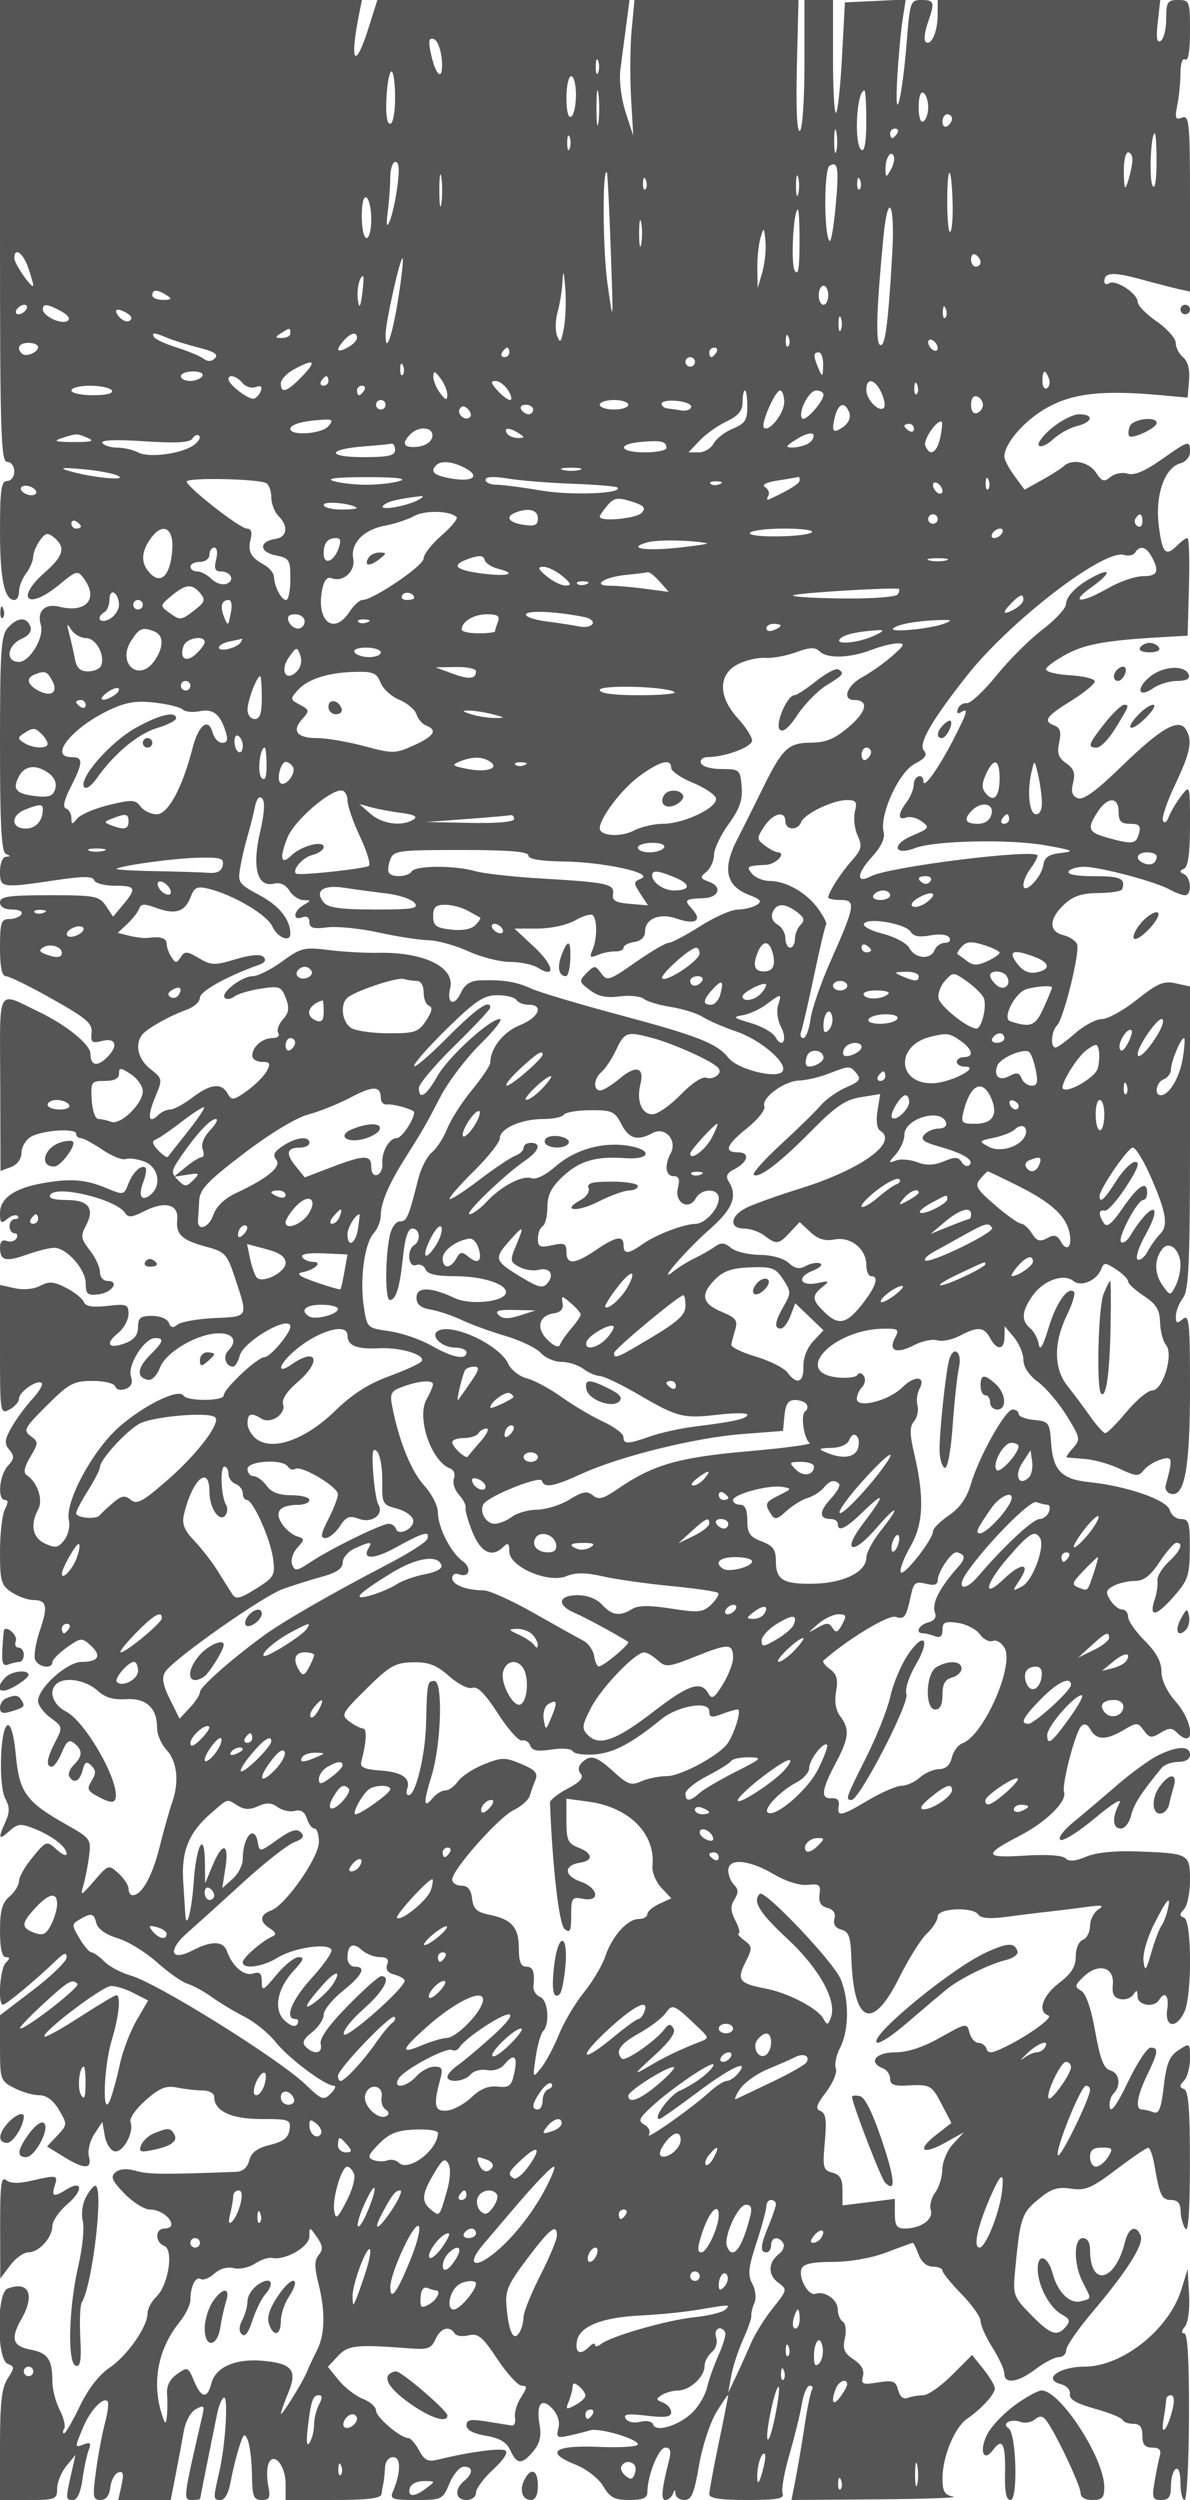 <svg xmlns="http://www.w3.org/2000/svg" version="1.0" width="250" height="525" viewBox="0 0 250 525" preserveAspectRatio="xMidYMid meet">
<g transform="translate(0,525) scale(0.01,-0.01)" fill="#555555" stroke="none">
<path d="M0 47650 c0 -4244 19 -4850 150 -4850 83 0 150 -89 150 -200 0 -111 -67 -200 -150 -200 -124 0 -150 -184 -150 -1057 0 -1007 92 -1443 304 -1443 53 0 96 81 96 181 0 99 66 268 147 375 81 107 148 264 150 350 2 86 66 241 142 346 118 162 164 170 300 57 244 -202 196 -384 -189 -722 -643 -565 -372 -815 290 -269 370 304 392 310 523 131 312 -427 46 -730 -515 -590 -302 76 -479 -96 -391 -379 80 -256 -229 -780 -460 -780 -286 0 -250 344 51 481 162 74 228 166 189 266 -78 205 -270 193 -472 -30 -143 -159 -165 -480 -165 -2442 0 -1713 30 -2271 125 -2309 100 -40 100 -52 0 -58 -70 -5 -125 -139 -125 -308 0 -350 26 -354 1166 -185 584 87 783 87 812 0 21 -63 215 -115 430 -115 446 0 468 -50 177 -400 l-209 -250 -150 225 c-140 209 -223 225 -1188 225 -856 0 -1038 -26 -1038 -150 0 -94 95 -150 256 -150 145 0 229 -43 194 -100 -34 -55 -149 -100 -256 -100 -170 0 -194 -73 -194 -600 0 -413 39 -600 125 -601 69 0 507 -215 975 -479 718 -404 846 -514 824 -710 -22 -202 7 -224 225 -169 305 76 342 -128 68 -376 -191 -173 -317 -130 -317 108 0 191 -506 601 -1078 876 -904 434 -824 580 -817 -1497 l6 -1842 219 82 c134 50 221 168 222 303 2 122 92 272 200 334 246 139 948 184 948 62 0 -50 43 -91 96 -91 52 0 257 -110 456 -245 198 -134 417 -222 487 -195 69 26 247 2 394 -53 295 -113 369 -498 133 -694 -193 -160 -269 -34 -157 261 53 140 76 275 50 300 -83 83 -270 -89 -363 -336 -90 -236 -101 -238 -455 -91 -441 185 -754 210 -1339 107 -598 -106 -902 -317 -902 -628 0 -213 23 -232 152 -124 84 70 182 98 217 62 35 -35 12 -64 -52 -64 -64 0 -117 -67 -117 -150 0 -82 48 -150 106 -150 58 0 76 -48 40 -107 -37 -59 -129 -82 -206 -53 -90 34 -140 -15 -140 -137 0 -278 115 -309 557 -152 216 77 474 142 573 145 264 6 670 -447 670 -748 0 -224 38 -257 267 -230 287 34 455 282 191 282 -88 0 -158 83 -158 187 0 102 -96 308 -213 457 -184 234 -196 302 -87 507 198 370 67 549 -403 549 -270 0 -386 37 -341 109 131 212 1389 -95 1574 -384 63 -98 145 -91 382 31 444 230 745 159 711 -167 -32 -316 99 -435 631 -577 370 -99 419 -152 578 -635 283 -853 297 -823 -428 -857 -356 -17 -704 -78 -774 -137 -93 -76 -143 -66 -183 39 -31 81 -186 145 -351 145 -244 0 -296 -42 -296 -236 0 -163 -82 -267 -264 -336 -352 -134 -440 -22 -161 205 124 100 225 282 225 404 0 204 -37 218 -444 172 -313 -35 -459 -11 -495 82 -28 72 -194 206 -369 296 -260 134 -361 143 -544 45 -133 -71 -352 -92 -536 -52 l-312 69 0 -1362 c0 -1330 5 -1359 200 -1254 110 59 200 162 200 229 0 144 392 412 477 327 32 -32 -56 -181 -195 -332 -140 -151 -336 -417 -436 -592 -152 -267 -160 -345 -50 -477 110 -133 105 -189 -32 -340 -181 -199 -224 -715 -60 -715 71 0 71 -60 0 -193 -57 -107 -104 -507 -104 -889 0 -628 24 -710 246 -856 136 -89 336 -162 445 -162 293 0 322 -126 147 -639 -87 -256 -132 -531 -101 -613 62 -161 363 -207 363 -55 0 51 137 191 305 311 292 207 315 209 498 43 240 -217 169 -347 -189 -347 -305 0 -914 -547 -914 -821 0 -89 118 -248 262 -353 255 -186 258 -198 100 -503 -181 -350 -205 -523 -74 -523 48 0 144 136 213 302 99 239 153 278 262 187 177 -147 173 -267 -14 -454 -83 -83 -125 -192 -94 -243 98 -158 219 -101 280 131 47 180 83 199 184 98 100 -100 100 -167 4 -321 -107 -171 -86 -214 170 -346 213 -111 302 -119 331 -33 109 329 -618 1619 -1035 1835 -301 155 -386 472 -164 610 196 122 605 35 836 -179 146 -135 326 -187 586 -170 424 29 653 -184 653 -605 0 -137 89 -343 197 -459 225 -239 272 -668 120 -1103 -58 -165 -179 -593 -268 -950 -154 -612 -373 -1000 -564 -1000 -47 0 -85 61 -85 135 0 73 -95 220 -211 325 -209 188 -213 187 -512 -160 -269 -312 -294 -323 -228 -100 41 138 96 416 122 619 47 357 33 377 -493 674 -828 467 -972 667 -1045 1444 -39 420 -104 656 -173 633 -157 -52 -196 -1266 -49 -1541 94 -175 95 -287 5 -483 -163 -359 -145 -404 81 -198 174 157 238 163 525 49 378 -150 678 -383 678 -528 0 -55 -95 -14 -211 91 -209 188 -213 187 -500 -156 -159 -191 -289 -417 -289 -503 0 -86 -90 -234 -200 -328 -155 -133 -200 -295 -200 -722 0 -362 41 -551 120 -551 93 0 93 -27 0 -120 -122 -122 -172 -880 -57 -880 65 0 718 545 1112 927 168 163 225 181 225 70 0 -82 -315 -389 -700 -683 l-700 -534 0 -687 c0 -661 12 -694 295 -840 162 -84 400 -153 528 -153 155 0 295 -104 416 -308 178 -302 177 -312 -35 -538 l-216 -230 343 -212 c442 -273 608 -273 537 1 -31 119 19 326 113 470 l169 258 51 -294 c28 -162 121 -308 207 -325 177 -34 415 402 334 612 -29 77 109 278 317 461 300 263 427 313 668 265 164 -33 405 -60 535 -60 133 0 238 -60 238 -135 0 -298 355 -465 990 -465 590 0 622 -12 592 -225 -24 -167 -130 -249 -410 -318 -270 -67 -394 -160 -436 -325 -37 -148 -135 -235 -272 -240 -1508 -58 -1845 -55 -2101 18 -195 57 -345 47 -435 -28 -112 -93 -79 -173 187 -448 178 -184 419 -334 535 -334 211 0 450 -170 450 -320 0 -44 -67 -80 -150 -80 -195 0 -195 -289 0 -364 203 -78 89 -822 -164 -1065 -102 -98 -186 -256 -187 -350 0 -284 -427 -894 -798 -1143 -220 -148 -451 -447 -624 -807 -150 -314 -299 -571 -331 -571 -32 0 -31 44 2 97 33 53 -9 231 -94 395 -85 164 -154 432 -154 595 0 466 -94 603 -460 671 -376 71 -424 232 -190 642 292 511 155 811 -292 639 -232 -89 -230 -1490 3 -1579 148 -57 148 -82 0 -308 -124 -189 -161 -507 -161 -1398 l0 -1154 600 0 c566 0 600 14 600 239 0 131 87 345 194 475 l193 236 -91 -400 c-120 -528 -119 -550 40 -550 85 0 159 162 196 430 32 236 91 514 131 617 57 148 36 174 -96 123 -202 -77 -202 -79 -23 351 149 357 420 648 515 553 30 -29 7 -230 -51 -445 -58 -216 -144 -670 -190 -1010 -76 -557 -67 -619 92 -619 117 0 187 90 208 267 18 147 93 288 168 312 103 34 119 -29 67 -267 l-69 -312 551 0 551 0 103 525 c57 289 133 695 169 903 38 221 145 420 257 480 167 90 185 74 138 -128 -415 -1798 -413 -1780 -203 -1780 83 0 152 11 154 25 10 63 309 1555 361 1801 32 152 93 298 135 324 101 63 39 -986 -93 -1556 -133 -577 -132 -594 32 -594 82 0 166 153 205 375 36 206 116 532 176 723 97 304 121 324 188 150 43 -109 81 -434 85 -723 6 -454 34 -525 204 -525 166 0 188 48 139 297 -33 163 -31 371 3 461 104 271 361 -28 361 -420 l0 -338 1000 0 c725 0 1004 34 1015 125 9 69 26 170 39 225 12 55 28 201 34 325 7 136 76 225 173 225 166 0 162 -328 -8 -725 -66 -155 -10 -175 485 -175 545 0 563 9 706 350 80 193 216 350 301 350 197 0 199 -139 5 -300 -213 -177 -186 -400 50 -400 114 0 200 67 200 155 0 85 163 304 362 487 215 197 319 358 256 397 -97 60 -775 -32 -1422 -192 -205 -50 -281 -12 -392 195 -76 142 -177 258 -225 258 -164 0 -679 438 -679 577 0 77 -124 188 -275 246 -151 59 -379 234 -506 389 l-231 284 211 226 c216 232 378 249 1551 159 335 -26 416 6 499 194 103 236 296 295 401 125 34 -56 167 -74 295 -42 198 49 290 -26 604 -500 204 -307 435 -558 513 -558 119 0 116 -40 -16 -242 -87 -133 -144 -324 -127 -425 17 -101 -14 -177 -69 -169 -55 8 -291 46 -525 84 -342 56 -425 40 -425 -80 0 -98 142 -174 407 -219 294 -50 437 -135 516 -309 136 -299 243 -302 482 -15 134 160 172 317 132 544 -79 444 37 596 267 350 114 -123 162 -278 127 -413 -51 -194 -27 -210 231 -153 158 35 354 85 434 110 188 60 1004 -179 1004 -295 0 -48 -367 -72 -815 -53 -948 41 -1148 -112 -492 -374 233 -93 482 -288 580 -452 140 -238 237 -289 549 -289 283 0 378 41 378 163 0 347 237 937 377 937 106 0 127 -70 79 -262 -157 -624 -176 -838 -77 -838 57 0 127 56 155 125 40 100 52 100 58 0 4 -69 89 -125 188 -125 147 0 205 139 305 725 69 403 233 903 369 1125 135 220 245 378 244 350 0 -27 -89 -477 -198 -1000 -109 -522 -198 -1006 -199 -1075 -1 -90 224 -125 796 -125 638 0 786 28 744 139 -30 76 36 447 146 825 109 377 227 855 260 1061 34 206 108 375 163 375 56 0 77 -40 47 -88 -30 -49 -101 -398 -158 -775 -57 -378 -142 -878 -188 -1112 l-84 -425 1811 14 c997 7 1711 33 1587 57 -181 34 -225 110 -225 384 0 453 255 1070 516 1250 304 209 584 516 584 639 -1 58 -108 240 -239 404 l-239 298 -423 -423 c-232 -233 -504 -423 -603 -423 -99 0 -245 -25 -325 -56 -92 -35 -166 25 -202 164 -50 191 -106 212 -424 161 -325 -53 -360 -38 -316 131 33 128 -32 244 -196 352 -199 130 -234 215 -184 445 36 161 17 312 -43 349 -58 36 -106 152 -106 256 0 205 -275 398 -468 328 -149 -53 -366 338 -293 528 39 101 229 142 657 142 360 0 813 80 1128 200 289 110 538 200 553 200 16 0 71 -112 123 -250 58 -153 174 -250 298 -250 111 0 202 -38 202 -84 0 -46 180 -268 400 -492 220 -225 400 -480 400 -568 0 -88 113 -338 250 -556 138 -218 250 -464 250 -548 0 -227 289 -184 659 98 180 137 398 250 484 250 86 0 157 67 157 149 0 81 241 432 534 778 737 868 1100 1440 1031 1621 -92 239 -255 178 -329 -123 -209 -848 -736 -968 -736 -167 0 148 -58 242 -150 242 -199 0 -199 -554 1 -936 184 -355 187 -331 -45 -391 -232 -61 -487 191 -592 585 -100 371 -314 437 -314 95 0 -347 251 -820 507 -957 165 -88 182 -139 87 -253 -184 -222 -323 -175 -736 249 -375 384 -382 405 -328 975 100 1052 136 1161 483 1446 271 224 405 268 687 225 302 -46 433 10 950 402 330 250 632 456 670 457 39 2 99 -166 134 -372 107 -631 152 -725 353 -725 133 0 193 -70 195 -225 0 -124 45 -292 98 -375 65 -101 97 350 98 1367 2 1123 -30 1528 -123 1562 -100 37 -100 73 0 178 69 73 125 283 125 465 0 328 -3 331 -241 175 -193 -126 -255 -278 -310 -759 -55 -472 -102 -589 -218 -545 -81 32 -189 57 -239 57 -148 0 -107 280 108 724 234 485 246 576 71 576 -71 0 -285 -325 -475 -722 -220 -462 -357 -656 -380 -539 -19 100 14 231 75 292 167 167 130 440 -68 492 -134 35 -211 235 -314 815 -88 492 -195 800 -298 858 -142 81 -135 116 66 304 308 287 639 188 601 -179 -20 -191 24 -274 160 -302 103 -21 226 22 273 96 67 105 86 95 87 -40 2 -189 346 -246 452 -75 123 199 214 93 171 -200 -56 -382 195 -413 363 -45 161 354 154 1914 -9 1974 -100 37 -100 72 0 178 69 73 125 346 125 606 0 557 -18 567 -1100 607 -475 18 -871 -22 -1081 -110 -230 -97 -362 -107 -435 -34 -63 63 -400 85 -855 56 -860 -55 -878 18 -105 418 555 287 997 722 930 915 -53 152 235 1257 360 1385 65 66 132 41 197 -75 125 -221 329 -222 697 -4 275 162 296 162 423 -12 116 -159 161 -165 349 -48 170 106 241 108 338 11 391 -391 375 196 -18 643 -187 214 -300 452 -300 635 0 202 -109 403 -350 643 -192 193 -350 419 -350 504 0 84 -57 153 -126 153 -69 0 -181 89 -249 197 -104 167 -93 213 69 300 106 57 308 103 448 103 187 0 326 107 520 400 145 220 304 400 351 400 158 0 91 -161 -166 -403 -139 -130 -243 -307 -231 -392 12 -85 -13 -260 -56 -388 -131 -388 21 -372 386 41 314 356 346 449 350 1017 3 547 -20 625 -184 625 -104 0 -211 85 -238 189 -56 212 -901 505 -1695 587 -578 60 -756 243 -797 824 -30 427 -49 452 -357 481 -179 18 -325 74 -325 125 0 52 -57 94 -127 94 -154 0 -707 -989 -879 -1572 -84 -287 -232 -496 -458 -650 -184 -126 -335 -275 -335 -333 -1 -178 -638 -983 -680 -859 -21 64 72 307 207 540 273 473 295 1022 77 1953 -96 413 -97 560 -2 674 66 80 99 230 72 332 -27 103 -9 257 39 344 152 271 -96 298 -355 39 -285 -285 -959 -455 -959 -243 0 74 50 185 111 246 61 61 78 165 38 231 -44 71 -99 81 -136 24 -35 -52 -232 -75 -438 -50 -935 114 -47 1018 1004 1022 294 2 317 -18 224 -192 -148 -277 30 -346 399 -155 169 88 389 134 488 102 99 -31 310 11 470 94 385 202 512 192 640 -47 143 -267 299 -254 303 25 l4 225 196 -236 c108 -130 197 -342 197 -472 0 -147 115 -321 305 -462 169 -124 441 -445 606 -714 286 -463 292 -497 129 -677 -94 -104 -153 -192 -130 -195 22 -3 198 -18 390 -33 193 -15 521 -109 729 -208 339 -161 392 -163 500 -26 67 84 228 185 360 224 247 74 255 32 100 -545 -22 -79 30 -160 115 -178 285 -64 396 555 396 2216 0 1394 -18 1566 -150 1456 -124 -103 -149 -92 -147 63 2 103 69 274 150 381 122 161 147 732 147 3367 l0 3173 -301 66 c-252 56 -381 1 -813 -342 -281 -224 -613 -408 -736 -408 -122 0 -375 -134 -561 -298 -187 -165 -373 -300 -414 -300 -113 -3 -90 343 31 464 140 140 486 1539 422 1706 -28 71 -158 157 -289 190 -311 78 -305 341 15 642 191 179 369 239 725 242 259 2 482 38 496 79 75 226 -29 275 -581 275 -378 0 -583 38 -544 100 34 55 183 99 331 97 334 -3 1493 -311 1787 -475 121 -67 267 -122 325 -122 150 0 134 371 -18 442 -100 46 -100 70 0 116 86 40 125 327 125 914 0 849 -1 853 -183 616 -101 -131 -218 -328 -262 -438 -47 -121 -96 -152 -124 -79 -25 67 93 411 262 764 317 666 365 918 218 1151 -150 236 -524 21 -1331 -763 -545 -530 -819 -730 -936 -685 -122 47 -148 133 -100 325 50 199 16 296 -145 409 -164 115 -197 211 -147 438 47 214 22 306 -94 351 -252 96 -191 189 342 520 275 171 500 355 500 410 0 54 -236 112 -525 129 -289 16 -514 75 -500 130 14 55 219 201 455 325 395 207 855 284 2120 353 l400 22 28 1025 c16 564 2 1025 -32 1025 -33 0 -128 -67 -210 -150 -249 -249 -318 -176 -392 412 -80 643 123 1222 459 1310 108 28 197 136 197 240 0 250 -22 244 -607 -167 -346 -243 -567 -335 -704 -292 -109 35 -270 4 -358 -68 -135 -113 -181 -99 -307 91 -151 228 -507 298 -679 133 -52 -49 -258 -180 -458 -291 l-362 -201 -213 288 c-116 158 -212 340 -212 404 0 283 436 779 914 1039 548 298 1163 363 2386 252 l550 -50 30 359 c20 232 -25 404 -125 487 -85 71 -155 207 -155 303 0 95 -180 299 -400 451 -220 152 -400 338 -400 411 0 174 -460 476 -596 392 -57 -36 -104 -20 -104 35 0 195 181 206 762 48 323 -88 689 -182 813 -210 l225 -49 0 1858 c0 1690 -15 1853 -166 1795 -141 -54 -156 -14 -100 266 36 181 66 484 66 672 0 204 41 319 100 282 63 -39 100 182 100 594 0 633 -9 656 -250 656 -224 0 -250 -40 -250 -394 0 -217 -52 -426 -115 -465 -82 -51 -100 59 -62 394 l52 465 -2337 0 -2338 0 -2 -325 c-1 -350 -145 -661 -254 -552 -37 37 -17 211 44 387 156 446 144 490 -129 490 -231 0 -244 -36 -310 -875 -96 -1207 -261 -1847 -200 -775 25 440 76 994 112 1230 l67 430 -639 -30 -639 -30 -60 -1127 c-33 -619 -89 -1155 -125 -1191 -36 -36 -65 482 -65 1151 l0 1217 -300 0 -300 0 0 -1344 c0 -755 -42 -1370 -96 -1404 -61 -37 -84 461 -63 1344 l34 1404 -1723 0 -1723 0 -59 -627 c-32 -344 -38 -986 -13 -1425 l46 -798 -160 494 c-94 291 -139 660 -109 900 29 223 83 642 122 931 l69 525 -2649 0 -2649 0 -173 -550 c-304 -967 -421 -773 -196 325 l46 225 -3802 0 -3802 0 0 -4850z m9282 3592 c37 -466 -124 -365 -232 145 -55 260 -40 327 64 292 76 -25 150 -219 168 -437z m3284 -267 c-28 -69 -50 -12 -50 125 0 138 22 194 50 125 28 -69 28 -181 0 -250z m-4266 -525 c0 -320 -44 -550 -106 -550 -65 0 -94 211 -75 550 16 303 64 550 105 550 42 0 76 -247 76 -550z m3800 56 c0 -217 -45 -422 -100 -456 -61 -38 -100 116 -100 394 0 251 45 456 100 456 55 0 100 -177 100 -394z m471 -583 c-22 -150 -41 -3 -40 327 1 330 19 453 41 273 23 -180 22 -450 -1 -600z m5629 21 c0 -412 -37 -633 -100 -594 -164 101 -108 1250 61 1250 21 0 39 -295 39 -656z m1300 306 c0 -131 -45 -266 -100 -300 -60 -37 -100 84 -100 300 0 216 40 337 100 300 55 -34 100 -169 100 -300z m500 -244 c0 -52 -45 -122 -100 -156 -55 -34 -100 8 -100 94 0 86 45 156 100 156 55 0 100 -42 100 -94z m-2431 -682 c-25 -96 -45 6 -44 226 1 220 22 298 46 174 24 -125 23 -305 -2 -400z m1281 376 c-34 -55 -82 -100 -106 -100 -24 0 -44 45 -44 100 0 55 48 100 106 100 58 0 78 -45 44 -100z m-6884 -325 c-28 -69 -50 -12 -50 125 0 138 22 194 50 125 28 -69 28 -181 0 -250z m12331 -300 c-2 -375 -35 -565 -84 -475 -76 143 -36 1100 47 1100 22 0 39 -281 37 -625z m-5587 -146 c-96 -165 -104 -163 -107 29 -3 232 124 412 177 252 19 -56 -13 -183 -70 -281z m5080 196 c-5 -96 -46 -287 -90 -425 -68 -212 -82 -186 -90 175 -6 234 35 425 90 425 55 0 96 -79 90 -175z m-15443 -550 c-40 -289 -113 -615 -162 -725 -64 -143 -75 -86 -39 200 29 220 52 546 53 725 1 179 50 325 110 325 75 0 87 -168 38 -525z m9205 -440 c-39 -413 -94 -726 -124 -696 -120 120 -120 1504 0 1579 179 111 202 -50 124 -883z m-8280 90 c-23 -151 -42 -27 -42 275 0 303 19 426 42 275 23 -151 23 -399 0 -550z m3559 -975 c56 -1586 55 -1592 -69 -700 -101 725 -109 2443 -11 2328 13 -15 49 -748 80 -1628z m3938 1175 c-25 -96 -46 -17 -46 175 0 193 21 271 46 175 25 -96 25 -254 0 -350z m3243 -156 c11 -314 -11 -601 -47 -637 -36 -36 -65 242 -65 618 0 817 86 831 112 19z m-6452 258 c-33 -33 -56 26 -52 131 5 117 28 141 60 61 29 -72 26 -159 -8 -192z m4500 0 c-33 -33 -56 26 -52 131 5 117 28 141 60 61 29 -72 26 -159 -8 -192z m-10260 -633 c0 -217 -45 -394 -100 -394 -55 0 -100 205 -100 456 0 278 39 432 100 394 55 -34 100 -239 100 -456z m10944 -724 c-85 -1489 -151 -1978 -257 -1912 -95 59 -72 776 73 2265 97 998 246 714 184 -353z m-1947 205 c-2 -525 -30 -678 -102 -556 -87 149 -26 1281 69 1281 20 0 35 -326 33 -725z m-3326 0 c-24 -124 -44 -22 -44 225 0 248 20 349 44 225 23 -124 23 -326 0 -450z m2544 -590 l-97 -335 -8 400 c-4 220 26 513 66 650 72 242 75 240 105 -65 16 -173 -13 -465 -66 -650z m-15425 100 c61 -173 109 -342 108 -375 -4 -115 -394 441 -396 565 -4 242 180 121 288 -190z m20010 109 c0 -52 -45 -94 -100 -94 -55 0 -100 70 -100 156 0 86 45 128 100 94 55 -34 100 -104 100 -156z m-12235 -774 c-125 -784 -265 -1180 -265 -749 0 260 312 1650 359 1603 20 -20 -23 -404 -94 -854z m3480 -620 c-58 -294 -81 -318 -142 -150 -41 110 -35 335 12 499 47 165 93 457 103 650 13 254 29 213 57 -149 21 -275 7 -657 -30 -850z m-4236 725 c-37 -276 -60 -314 -88 -143 -34 214 28 518 106 518 18 0 10 -169 -18 -375z m9791 -25 c0 -110 -45 -200 -100 -200 -55 0 -100 90 -100 200 0 110 45 200 100 200 55 0 100 -90 100 -200z m-13900 0 c121 -78 107 -97 -75 -98 -124 -1 -225 43 -225 98 0 125 106 125 300 0z m-2950 -300 c-34 -55 -107 -100 -162 -100 -55 0 -72 45 -38 100 34 55 107 100 162 100 55 0 72 -45 38 -100z m739 -39 c150 -84 197 -158 127 -201 -130 -81 -516 102 -516 244 0 127 100 116 389 -43z m18571 -134 c-33 -33 -56 26 -52 131 5 117 28 141 60 61 29 -72 26 -159 -8 -192z m-17174 84 c82 -52 96 -110 36 -147 -55 -34 -155 5 -223 87 -135 163 -29 197 187 60z m14980 -336 c-28 -69 -50 -12 -50 125 0 138 22 194 50 125 28 -69 28 -181 0 -250z m-11566 -75 c0 -55 -79 -99 -175 -98 -150 1 -153 15 -25 98 189 122 200 122 200 0z m-2580 -97 c127 -53 427 -146 668 -207 314 -79 407 -141 329 -219 -72 -72 -152 -75 -238 -11 -71 54 -323 159 -559 234 -237 74 -453 172 -481 218 -66 107 0 104 281 -15z m3980 1 c0 -54 -90 -145 -200 -204 -227 -122 -259 -58 -75 150 146 166 275 191 275 54z m9060 -177 c-33 -33 -56 26 -52 131 5 117 28 141 60 61 29 -72 26 -159 -8 -192z m3140 -39 c0 -55 -45 -72 -100 -38 -55 34 -100 107 -100 162 0 55 45 72 100 38 55 -34 100 -107 100 -162z m-18900 23 c0 -113 -260 -218 -340 -137 -121 120 -55 226 140 226 110 0 200 -40 200 -89z m9900 -111 c0 -55 -48 -100 -106 -100 -58 0 -78 45 -44 100 34 55 82 100 106 100 24 0 44 -45 44 -100z m4350 0 c-34 -55 -82 -100 -106 -100 -24 0 -44 45 -44 100 0 55 48 100 106 100 58 0 78 -45 44 -100z m2243 -275 c-6 -244 -17 -252 -93 -75 -117 273 -117 350 0 350 55 0 97 -124 93 -275z m-2693 75 c0 -55 -45 -100 -100 -100 -55 0 -100 45 -100 100 0 55 45 100 100 100 55 0 100 -45 100 -100z m-8250 -300 c-317 -331 -450 -376 -450 -153 0 81 124 214 275 296 429 232 488 184 175 -143z m2110 27 c-33 -33 -56 26 -52 131 5 117 28 141 60 61 29 -72 26 -159 -8 -192z m-4210 -27 c-34 -55 -149 -100 -256 -100 -107 0 -194 45 -194 100 0 55 115 100 256 100 145 0 229 -43 194 -100z m5147 -394 c-3 -125 -33 -117 -150 38 -81 107 -146 264 -144 350 3 125 33 117 150 -38 81 -107 146 -264 144 -350z m12638 347 c31 -81 13 -173 -39 -206 -53 -32 -96 34 -96 147 0 242 56 266 135 59z m-16940 -97 c66 -79 190 -117 276 -84 103 39 141 14 111 -75 -24 -74 -90 -150 -145 -168 -104 -35 -537 295 -537 408 0 114 173 66 295 -81z m1805 44 c0 -55 -48 -100 -106 -100 -58 0 -78 45 -44 100 34 55 82 100 106 100 24 0 44 -45 44 -100z m3777 -200 c68 -110 86 -200 39 -200 -47 0 -166 90 -266 200 -139 154 -148 200 -40 200 78 0 198 -90 267 -200z m7841 -50 c63 -138 86 -280 51 -315 -102 -102 -369 171 -369 377 0 268 184 232 318 -62z m742 -23 c-33 -33 -56 26 -52 131 5 117 28 141 60 61 29 -72 26 -159 -8 -192z m-16910 73 c38 -61 -116 -100 -394 -100 -251 0 -456 45 -456 100 0 55 177 100 394 100 217 0 422 -45 456 -100z m5300 0 c-34 -55 -82 -100 -106 -100 -24 0 -44 45 -44 100 0 55 48 100 106 100 58 0 78 -45 44 -100z m8050 -338 c0 -282 -50 -359 -304 -464 -167 -69 -349 -209 -403 -312 -55 -102 -196 -186 -314 -186 l-214 0 230 244 c126 135 381 317 567 405 249 118 338 225 338 406 0 135 23 245 50 245 28 0 50 -152 50 -338z m775 92 c0 -236 -322 -640 -427 -535 -72 72 237 781 341 781 47 0 86 -111 86 -246z m825 157 c0 -143 -377 -567 -444 -500 -107 106 132 589 292 589 83 0 152 -40 152 -89z m3350 -211 c0 -73 -56 -152 -125 -175 -74 -25 -125 46 -125 175 0 129 51 200 125 175 69 -23 125 -102 125 -175z m-12550 0 c0 -55 -45 -100 -100 -100 -55 0 -100 45 -100 100 0 55 45 100 100 100 55 0 100 -45 100 -100z m5100 0 c0 -55 -135 -100 -300 -100 -165 0 -300 45 -300 100 0 55 135 100 300 100 165 0 300 -45 300 -100z m1319 -50 c-17 -55 -107 -86 -200 -70 -93 17 -225 35 -294 42 -69 6 -125 52 -125 101 0 49 146 76 325 58 179 -17 311 -76 294 -131z m-4644 -208 c-95 -96 -286 59 -215 174 42 68 98 66 170 -6 58 -58 79 -134 45 -168z m1325 158 c0 -55 -42 -100 -94 -100 -52 0 -122 45 -156 100 -34 55 8 100 94 100 86 0 156 -45 156 -100z m6641 -63 c37 -97 -9 -214 -114 -292 -224 -164 -267 -118 -187 200 73 290 209 332 301 92z m-10941 -287 c-135 -162 -800 -210 -800 -57 0 95 263 169 687 193 200 12 218 -10 113 -136z m12852 -243 c-72 -324 -221 -403 -313 -165 -48 126 257 566 346 498 18 -14 4 -164 -33 -333z m-552 187 c0 -58 -45 -78 -100 -44 -55 34 -100 82 -100 106 0 24 45 44 100 44 55 0 100 -48 100 -106z m-10119 -169 c-20 -106 -142 -188 -307 -207 -292 -33 -350 66 -154 262 188 188 500 150 461 -55z m1819 75 c129 -84 127 -97 -19 -98 -93 -1 -197 43 -231 98 -78 127 54 127 250 0z m6087 -210 c-75 -48 -227 -87 -337 -88 -163 -1 -145 33 100 183 165 102 317 141 337 88 21 -53 -24 -135 -100 -183z m-15137 110 c146 -63 65 -85 -300 -83 -394 2 -447 20 -250 83 318 102 313 102 550 0z m2223 -146 c-252 -184 -945 -276 -1170 -156 -104 56 -303 102 -441 102 -137 0 -277 44 -311 98 -38 62 279 75 880 35 684 -44 960 -28 1014 60 41 66 104 91 140 55 36 -35 -15 -123 -112 -194z m9927 -60 c0 -52 -202 -94 -450 -94 -543 0 -603 175 -75 220 420 37 525 11 525 -126z m-5700 -44 c0 -118 -141 -150 -670 -150 -775 0 -760 167 20 226 275 21 534 46 575 56 41 10 75 -49 75 -132z m1489 -389 c314 -175 123 -291 -337 -205 -343 65 -422 141 -285 277 103 103 359 73 622 -72z m-7301 -157 c194 -109 -582 -30 -1038 106 -224 66 -150 76 288 37 324 -28 661 -93 750 -143z m9687 127 c-96 -25 -254 -25 -350 0 -96 25 -17 46 175 46 193 0 271 -21 175 -46z m-6577 -280 c56 -35 102 -169 102 -300 0 -130 68 -304 150 -387 216 -216 184 -445 -67 -482 -345 -51 -339 -276 8 -345 289 -58 309 -91 309 -499 0 -241 -40 -438 -89 -438 -101 0 -246 279 -256 489 -3 77 -96 190 -206 250 -285 158 -348 278 -284 535 38 152 12 226 -80 226 -140 0 -1213 835 -1263 983 -31 94 1521 64 1676 -32z m2802 49 c-137 -44 -453 -80 -700 -80 -247 0 -562 36 -700 80 -162 52 83 80 700 80 617 0 862 -28 700 -80z m3637 -60 c489 -17 909 -53 935 -78 127 -128 -962 -171 -1599 -64 -398 68 -824 123 -948 123 -124 0 -225 47 -225 103 0 67 165 76 475 25 261 -42 874 -92 1362 -109z m4763 76 c0 -71 -207 -201 -639 -401 -49 -22 -59 7 -23 65 36 58 8 143 -61 188 -82 53 14 103 273 143 220 33 411 67 425 75 14 8 25 -24 25 -70z m3960 -189 c-33 -33 -56 26 -52 131 5 117 28 141 60 61 29 -72 26 -159 -8 -192z m-5641 105 c-72 -29 -159 -26 -192 8 -33 33 26 56 131 52 117 -5 141 -28 61 -60z m4681 -144 c0 -55 -45 -72 -100 -38 -55 34 -100 107 -100 162 0 55 45 72 100 38 55 -34 100 -107 100 -162z m-19050 12 c34 -55 -6 -100 -88 -100 -83 0 -178 45 -212 100 -34 55 6 100 88 100 83 0 178 -45 212 -100z m8050 -192 c-247 -140 -865 -245 -750 -126 85 87 293 139 800 200 55 7 33 -27 -50 -74z m4686 -274 c-101 -123 -886 -198 -886 -85 0 27 73 133 161 237 137 160 213 173 499 85 265 -82 314 -132 226 -237z m-5994 102 c23 -20 -124 -36 -325 -36 -202 0 -367 44 -367 98 0 86 579 34 692 -62z m2101 -197 c31 -32 -112 -206 -318 -385 -206 -179 -375 -396 -375 -482 0 -152 -1062 -872 -1286 -872 -60 0 -183 -112 -273 -250 -329 -502 -705 -193 -572 470 39 196 104 273 199 237 240 -92 504 146 453 410 -61 322 219 613 668 694 198 36 474 127 611 202 232 127 760 113 893 -24z m1707 -22 c0 -146 -60 -174 -300 -138 -310 45 -393 167 -175 255 274 110 475 61 475 -117z m8400 -17 c0 -55 -45 -100 -100 -100 -55 0 -100 45 -100 100 0 55 45 100 100 100 55 0 100 -45 100 -100z m4300 -56 c0 -86 -46 -128 -102 -93 -56 35 -75 105 -44 156 86 139 146 113 146 -63z m-22300 -100 c0 -24 -45 -44 -100 -44 -55 0 -100 48 -100 106 0 58 45 78 100 44 55 -34 100 -82 100 -106z m1919 -498 c-41 -520 -227 -723 -455 -496 -207 207 -208 442 -4 733 254 363 496 238 459 -237z m13439 379 c-108 -109 -1369 -124 -1302 -15 31 49 353 90 717 90 363 0 627 -34 585 -75z m3992 -25 c-34 -55 -107 -100 -162 -100 -55 0 -72 45 -38 100 34 55 107 100 162 100 55 0 72 -45 38 -100z m-13938 -320 c-105 -284 -312 -353 -312 -105 0 224 82 325 263 325 92 0 107 -64 49 -220z m7738 112 c55 -11 -215 -53 -600 -94 -720 -75 -1091 -10 -649 113 212 59 914 49 1249 -19z m-10309 -342 c-47 -186 -23 -250 92 -250 219 0 310 -190 126 -260 -85 -33 -226 12 -314 100 -87 88 -224 160 -302 160 -79 0 -143 45 -143 100 0 55 90 100 200 100 111 0 200 67 200 150 0 83 46 150 102 150 59 0 75 -106 39 -250z m19655 57 c167 -311 123 -407 -186 -407 -159 0 -485 -112 -725 -249 -579 -331 -830 -320 -358 15 403 287 437 426 57 229 -358 -185 -583 -409 -590 -585 -3 -88 -225 -327 -494 -532 -269 -205 -705 -640 -969 -967 -265 -327 -544 -587 -621 -578 -76 9 -161 -46 -188 -122 -29 -85 -4 -112 65 -69 167 103 141 10 -156 -569 -307 -599 -631 -1054 -631 -886 0 187 -200 127 -203 -62 -2 -96 -69 -262 -150 -369 -186 -245 -189 -393 -7 -324 77 30 224 -7 325 -82 172 -127 158 -148 -203 -300 -441 -186 -383 -429 62 -260 414 158 1969 191 2726 60 592 -104 646 -128 350 -161 -267 -30 -357 -90 -381 -254 -37 -265 -419 -647 -419 -420 0 81 66 234 147 341 81 107 148 230 150 275 6 156 -3123 -231 -3501 -433 -311 -167 -303 50 17 400 199 218 285 399 251 529 -93 355 319 1259 651 1431 224 116 273 186 194 281 -119 143 159 626 902 1568 907 1151 2885 2671 3303 2539 93 -30 198 -7 233 50 99 159 235 124 349 -89z m-13729 -252 c424 -107 192 -170 -355 -97 -571 76 -648 179 -237 318 201 68 283 59 306 -32 16 -69 145 -154 286 -189z m9408 176 c-96 -25 -254 -25 -350 0 -96 25 -17 46 175 46 193 0 271 -21 175 -46z m-8061 -328 c185 -154 201 -197 72 -200 -90 -2 -270 86 -400 194 -185 154 -201 197 -72 200 90 2 270 -86 400 -194z m2046 -118 l190 -215 -489 65 c-269 36 -604 65 -745 65 -395 0 -129 180 334 227 220 21 427 47 460 56 32 9 145 -80 250 -198z m-1541 -53 c-72 -29 -159 -26 -192 8 -33 33 26 56 131 52 117 -5 141 -28 61 -60z m-8111 -191 c113 -137 96 -187 -113 -348 -296 -228 -307 -229 -549 -53 -187 137 -185 146 56 347 301 251 433 262 606 54z m14652 -24 c-33 -54 -544 -92 -1155 -85 -602 6 -1071 35 -1042 65 49 49 2143 176 2222 135 19 -10 8 -62 -25 -115z m-16360 -219 c0 -105 -90 -239 -200 -298 -204 -109 -296 29 -100 150 55 34 100 152 100 262 0 110 45 172 100 138 55 -34 100 -148 100 -252z m6200 146 c0 -24 -70 -44 -156 -44 -86 0 -128 46 -93 102 57 92 249 48 249 -58z m12800 -40 c0 -54 -90 -145 -200 -204 -240 -129 -257 -72 -43 143 181 181 243 196 243 61z m-18500 -104 c0 -55 -45 -100 -100 -100 -55 0 -100 45 -100 100 0 55 45 100 100 100 55 0 100 -45 100 -100z m1857 -125 c-63 -339 -65 -340 -152 -125 -86 216 -48 350 100 350 52 0 75 -101 52 -225z m7422 -134 c126 -26 202 -91 169 -144 -33 -54 -159 -78 -279 -53 -121 25 -434 73 -696 107 -262 34 -452 103 -421 153 52 83 660 52 1227 -63z m-5879 -91 c0 -82 -63 -150 -139 -150 -77 0 -166 68 -197 150 -39 102 5 150 139 150 108 0 197 -67 197 -150z m4061 -8 c-34 -87 -61 -177 -61 -200 0 -23 -157 -42 -350 -42 -192 0 -350 36 -350 80 0 168 252 320 531 320 224 0 276 -36 230 -158z m-2742 -10 c-72 -29 -159 -26 -192 8 -33 33 26 56 131 52 117 -5 141 -28 61 -60z m12131 -24 c-288 -114 -1183 -201 -1084 -104 91 87 505 161 984 175 245 7 264 -6 100 -71z m-18042 -308 c207 0 402 -353 318 -575 -26 -69 -150 -125 -275 -125 -170 0 -242 71 -280 275 -29 151 -82 388 -119 525 -55 211 -48 222 46 75 62 -96 201 -175 310 -175z m14592 261 c0 -22 -68 -66 -150 -97 -82 -32 -150 -14 -150 39 0 53 68 97 150 97 82 0 150 -18 150 -39z m-13158 -122 c201 -77 202 -332 2 -617 -326 -465 -798 -50 -485 427 173 265 230 288 483 190z m15108 -95 c-345 -155 -841 -193 -695 -52 91 87 360 146 795 174 139 9 108 -28 -100 -122z m-14050 -129 c0 -46 -86 -161 -190 -256 -206 -187 -351 -81 -250 182 63 163 440 227 440 74z m757 -3 c-74 -121 -457 -213 -457 -110 0 46 101 104 225 127 124 24 239 50 256 57 17 8 6 -26 -24 -74z m13684 -290 c-170 -150 -452 -349 -625 -442 -323 -174 -432 -480 -172 -480 314 0 270 -239 -105 -559 -300 -258 -482 -334 -799 -337 -487 -5 -604 -117 -1038 -1004 -175 -357 -405 -816 -510 -1020 -325 -627 -247 -988 257 -1179 234 -90 264 -131 148 -205 -81 -51 -259 -95 -397 -97 -137 -2 -495 -160 -795 -352 -300 -191 -597 -347 -659 -347 -62 0 -376 -185 -698 -410 -550 -385 -594 -399 -718 -230 -126 172 -140 173 -306 6 -165 -167 -162 -185 68 -359 175 -132 348 -169 624 -132 210 28 439 5 508 -51 69 -56 329 -133 576 -172 248 -39 550 -134 671 -212 122 -77 434 -212 693 -300 535 -182 1120 -696 966 -850 -147 -147 -940 60 -1125 293 -242 306 -640 462 -2305 907 -852 228 -1685 477 -1850 553 -308 143 -593 187 -1077 168 -192 -8 -312 -87 -390 -258 -136 -299 -307 -232 -226 89 112 445 -544 768 -1518 749 -269 -6 -736 21 -1039 59 -510 63 -581 46 -974 -241 -233 -170 -510 -309 -614 -309 -232 0 -690 -354 -589 -456 40 -40 130 -27 200 28 70 55 319 130 554 166 396 60 434 46 528 -200 79 -208 65 -305 -62 -446 -89 -99 -133 -227 -97 -286 38 -60 -14 -106 -120 -106 -216 0 -426 -183 -426 -370 0 -72 92 -130 204 -130 170 0 186 -32 100 -193 -57 -106 -244 -293 -416 -416 -284 -202 -321 -207 -405 -57 -130 233 -361 207 -742 -84 -180 -137 -389 -250 -464 -250 -75 0 -190 -53 -255 -118 -203 -203 -232 -30 -63 374 160 382 159 389 -99 594 -255 203 -330 493 -183 708 88 130 572 404 948 539 151 54 275 167 275 252 0 134 578 455 1242 690 124 44 157 102 94 165 -64 64 -268 47 -584 -48 -441 -133 -513 -131 -774 23 -251 148 -298 151 -382 20 -85 -132 -107 -132 -194 1 -55 83 -100 206 -100 275 -2 125 -127 166 -390 129 -77 -10 -251 9 -389 44 l-249 62 203 190 c111 104 223 248 247 319 36 105 109 107 368 12 394 -145 595 -79 714 235 76 199 137 228 367 172 521 -125 1234 -545 1347 -792 108 -236 380 -346 380 -153 0 294 -235 587 -646 807 -447 240 -463 264 -404 600 34 193 103 485 153 650 49 165 117 430 149 589 38 188 93 256 156 193 63 -63 47 -315 -46 -714 -171 -735 -56 -1159 291 -1075 132 32 247 -19 326 -147 67 -108 201 -197 297 -199 165 -3 165 -8 -1 -105 -213 -124 -234 -336 -25 -256 94 36 150 -1 150 -100 0 -124 80 -148 375 -111 206 26 690 -22 1075 -107 385 -85 858 -158 1050 -163 193 -5 569 -109 838 -232 268 -123 662 -223 876 -223 214 0 476 -55 583 -121 387 -242 341 46 -69 429 l-420 392 488 0 c280 0 616 74 789 173 166 95 332 143 369 107 95 -96 93 -497 -5 -722 -71 -163 -54 -180 109 -112 105 44 271 77 367 74 96 -4 175 32 175 79 0 48 101 101 225 119 139 20 225 102 226 214 1 277 304 403 666 277 393 -137 545 -43 324 201 -177 196 -160 211 250 229 315 14 386 239 109 342 -195 72 -201 93 -59 212 88 72 159 232 159 354 0 123 138 413 306 645 234 324 298 507 275 790 -30 356 -44 368 -422 368 -223 0 -409 54 -433 125 -24 70 38 125 141 126 367 1 933 212 933 348 0 76 -135 286 -300 467 -414 454 -415 919 -2 1133 164 85 423 146 575 135 153 -10 446 43 652 119 292 107 402 110 495 17 155 -155 635 -141 1080 30 193 74 440 137 550 139 172 4 157 -33 -109 -267z m-12501 -318 c-226 -238 -371 8 -171 292 158 226 170 228 238 46 43 -116 17 -250 -67 -338z m1760 396 c0 -55 -110 -100 -244 -100 -134 0 -272 45 -306 100 -36 58 66 100 244 100 168 0 306 -45 306 -100z m2000 -394 c0 -168 -143 -182 -500 -50 l-350 129 425 7 c234 5 425 -34 425 -86z m-8903 -200 c132 -247 -20 -354 -295 -207 -229 123 -261 260 -77 335 217 87 265 71 372 -128z m6897 -40 c49 -129 226 -292 394 -361 168 -70 331 -208 362 -307 32 -99 123 -205 204 -236 246 -94 165 -223 -262 -416 -389 -175 -437 -176 -1041 -15 -349 93 -793 169 -987 169 -425 0 -542 148 -315 398 158 175 155 193 -49 302 -207 111 -209 124 -41 309 211 235 644 370 1218 382 361 8 442 -28 517 -225z m-2494 -316 c0 -333 -39 -450 -150 -450 -82 0 -150 88 -150 195 0 187 195 705 266 705 19 0 34 -202 34 -450z m-1500 250 c0 -55 -45 -100 -100 -100 -55 0 -100 45 -100 100 0 55 45 100 100 100 55 0 100 -45 100 -100z m-1603 -204 c-237 -150 -365 -103 -154 56 106 80 217 121 247 92 30 -30 -12 -97 -93 -148z m11773 67 c35 -35 -304 -63 -753 -63 -528 0 -817 39 -817 110 0 117 1450 73 1570 -47z m-12370 -269 c0 -58 -45 -78 -100 -44 -55 34 -100 82 -100 106 0 24 45 44 100 44 55 0 100 -48 100 -106z m2040 -95 c49 -48 209 -64 355 -35 285 57 434 -62 549 -439 50 -162 29 -225 -76 -225 -79 0 -169 95 -200 211 -86 329 -297 170 -422 -318 -215 -839 -515 -1393 -754 -1393 -121 0 -274 74 -339 163 -107 146 -180 149 -662 33 -297 -73 -597 -200 -666 -283 -111 -134 -125 -133 -125 10 0 88 -51 177 -113 198 -74 25 -40 179 100 454 264 518 266 625 13 625 -487 0 14 620 800 991 349 164 562 199 950 154 275 -31 540 -97 590 -146z m6510 -99 c269 -69 275 -77 50 -78 -137 -1 -362 34 -500 78 -196 63 -207 80 -50 78 110 -1 335 -36 500 -78z m-9470 -420 c66 -66 120 -156 120 -200 0 -111 -319 -97 -500 22 -133 87 -133 109 0 196 194 128 236 126 380 -18z m4220 -236 c0 -222 -155 -170 -173 58 -8 111 27 176 79 144 52 -32 94 -123 94 -202z m500 -414 c0 -260 -31 -339 -106 -264 -92 92 -36 634 67 634 21 0 39 -166 39 -370z m12700 276 c0 -52 -45 -122 -100 -156 -55 -34 -100 8 -100 94 0 86 45 156 100 156 55 0 100 -42 100 -94z m-8014 -195 c226 -143 -56 -239 -467 -159 -313 61 -339 84 -169 153 267 108 471 110 636 6z m-4133 -115 c76 -124 -140 -416 -255 -345 -98 61 -5 449 108 449 45 0 111 -47 147 -104z m4866 36 c-72 -29 -159 -26 -192 8 -33 33 26 56 131 52 117 -5 141 -28 61 -60z m3081 -57 c1 -69 199 -207 442 -307 243 -99 466 -245 496 -324 72 -187 -658 -544 -1112 -544 -185 0 -462 -65 -616 -145 -275 -142 -710 -111 -710 51 0 215 459 820 828 1092 436 320 672 382 672 177z m6900 -219 c0 -389 -122 -521 -292 -316 -85 103 -84 203 5 399 165 362 287 326 287 -83z m888 -481 c7 -168 -40 -275 -121 -275 -145 0 -195 479 -94 900 59 249 60 249 131 -50 40 -165 78 -424 84 -575z m-20854 579 c116 -88 162 -209 125 -327 -47 -147 -134 -178 -410 -146 -416 49 -496 144 -350 417 125 234 372 256 635 56z m6266 -560 c0 -114 117 -454 260 -757 143 -302 230 -580 192 -618 -60 -60 -1460 -212 -1529 -166 -100 67 134 340 334 390 134 33 243 110 243 170 0 148 -481 21 -683 -181 -218 -218 -251 -39 -73 389 147 350 869 979 1126 979 71 0 130 -93 130 -206z m10660 -238 c-33 -135 -8 -360 56 -502 103 -224 86 -293 -124 -531 -236 -266 -492 -668 -492 -772 0 -28 118 -51 262 -51 325 0 305 -119 -213 -1284 -204 -458 -394 -1010 -423 -1225 -29 -215 -96 -391 -150 -391 -54 0 -74 62 -45 138 29 75 151 604 271 1175 120 570 234 1054 255 1076 20 21 -55 168 -168 326 -238 335 -675 585 -1022 585 -133 0 -299 68 -367 150 -129 155 -111 167 291 188 218 11 443 258 242 265 -45 2 -165 66 -266 142 -173 131 -173 152 -13 397 185 282 446 346 446 108 0 -185 260 -199 330 -17 67 175 657 462 956 465 200 2 226 -35 174 -242z m5540 -6 c0 -197 51 -250 241 -250 191 0 230 -41 188 -200 -60 -228 -134 -239 -654 -95 -418 116 -447 191 -213 549 210 320 438 318 438 -4z m-22600 58 c0 -245 -144 -408 -361 -408 -308 0 -318 275 -14 397 297 119 375 122 375 11z m7537 -81 c269 -35 345 -77 250 -137 -239 -152 -657 -97 -901 118 l-236 207 250 -69 c138 -38 424 -91 637 -119z m12392 -27 c-34 -129 -136 -200 -291 -200 -262 0 -302 96 -118 280 201 201 469 149 409 -80z m-18129 -150 c0 -164 -91 -185 -360 -83 -163 63 -161 73 17 143 290 114 343 104 343 -60z m8100 50 c0 -61 -363 -93 -925 -81 l-925 18 850 63 c468 35 884 71 925 81 41 11 75 -26 75 -81z m10400 0 c0 -55 -48 -100 -106 -100 -58 0 -78 45 -44 100 34 55 82 100 106 100 24 0 44 -45 44 -100z m-7250 -600 c-34 -55 -172 -100 -306 -100 -134 0 -244 45 -244 100 0 55 138 100 306 100 178 0 280 -42 244 -100z m-11777 -69 c-97 -26 -232 -24 -300 3 -68 28 12 49 177 47 165 -3 220 -25 123 -50z m8927 -96 c0 -76 251 -119 725 -126 860 -12 1923 -244 1646 -359 -165 -69 -167 -92 -18 -319 l160 -244 -381 32 c-297 24 -376 70 -353 203 36 215 -121 249 -1503 329 -590 34 -1220 104 -1399 156 -431 123 -1249 119 -1327 -7 -72 -117 -418 -135 -482 -25 -25 41 -10 165 31 275 71 187 168 200 1489 200 999 0 1412 -34 1412 -115z m13200 -18 c0 -141 -113 -206 -260 -149 -208 80 -169 232 60 232 110 0 200 -37 200 -83z m-19621 -192 c-24 -117 -117 -168 -282 -155 -136 11 -652 27 -1147 36 -495 8 -855 33 -800 53 224 85 1234 218 1732 229 457 10 528 -13 497 -163z m9511 -257 c333 -140 316 -268 -37 -268 -213 0 -453 169 -453 320 0 113 130 100 490 -52z m5359 -70 c-35 -56 -105 -75 -156 -44 -139 86 -113 146 63 146 86 0 128 -46 93 -102z m-15968 -192 c25 -75 -12 -112 -87 -87 -72 24 -151 103 -175 175 -25 75 12 112 87 87 72 -24 151 -103 175 -175z m4540 -69 c258 -31 523 -119 587 -196 99 -120 -28 -141 -834 -141 -709 0 -980 37 -1070 146 -205 246 -19 379 433 310 227 -35 625 -89 884 -119z m10579 -37 c0 -55 -93 -100 -206 -100 -113 0 -178 45 -144 100 34 55 127 100 206 100 79 0 144 -45 144 -100z m760 -155 c-104 -76 -234 -111 -288 -78 -55 34 8 119 139 189 297 159 406 77 149 -111z m-9634 -170 c123 -69 241 -134 261 -145 20 -11 -25 -82 -101 -158 -87 -87 -275 -121 -512 -94 -316 37 -374 81 -374 283 0 189 53 239 251 239 139 0 352 -56 475 -125z m6919 -29 c151 -114 167 -174 75 -266 -66 -66 -120 -201 -120 -300 0 -99 -45 -180 -100 -180 -55 0 -100 88 -100 195 0 107 -74 237 -165 288 -100 55 -141 157 -104 255 77 199 257 202 514 8z m-15826 -14 c-72 -29 -159 -26 -192 8 -33 33 26 56 131 52 117 -5 141 -28 61 -60z m18213 -400 c56 -96 183 -119 413 -76 198 37 359 18 399 -47 38 -61 -2 -109 -91 -109 -88 0 -185 -67 -217 -150 -81 -210 -409 -187 -529 37 -56 105 -302 238 -558 303 -252 63 -431 159 -397 213 84 137 880 -2 980 -171z m-17477 -55 c-93 -52 -199 -66 -235 -31 -88 88 197 255 313 184 51 -32 16 -101 -78 -153z m8895 123 c34 -55 17 -100 -38 -100 -55 0 -128 45 -162 100 -34 55 -17 100 38 100 55 0 128 -45 162 -100z m10450 -508 c0 -33 -118 -113 -261 -179 -204 -93 -297 -92 -425 6 -90 68 -180 134 -199 146 -19 12 22 83 92 158 99 106 203 113 460 32 183 -57 333 -131 333 -163z m-19700 -3 c0 -105 -119 -114 -350 -25 -124 48 -135 83 -42 141 143 89 392 15 392 -116z m14934 -6 c67 -257 6 -383 -184 -383 -196 0 -240 115 -141 375 107 285 251 288 325 8z m2066 61 c0 -24 -45 -44 -100 -44 -55 0 -100 48 -100 106 0 58 45 78 100 44 55 -34 100 -82 100 -106z m-3604 -69 c-5 -150 -695 -609 -783 -521 -63 62 575 638 712 643 41 2 73 -53 71 -122z m7047 -73 c319 -121 331 -265 27 -323 -157 -30 -284 30 -404 189 -200 265 -80 308 377 134z m-15199 -292 c30 -49 -11 -114 -91 -145 -157 -60 -290 65 -184 171 91 90 210 79 275 -26z m12756 -110 c0 -117 -77 -117 -350 0 -177 76 -169 87 75 93 151 4 275 -38 275 -93z m1369 -463 c67 -175 -46 -637 -156 -637 -179 0 -763 467 -796 636 -19 98 43 264 137 369 169 186 178 186 467 -20 162 -115 319 -272 348 -348z m481 463 c108 -175 -52 -323 -209 -193 -78 65 -141 157 -141 205 0 121 274 111 350 -12z m-12392 -100 c83 0 142 -100 142 -242 0 -133 52 -259 115 -280 79 -26 60 -124 -61 -308 -159 -243 -236 -270 -772 -270 -327 0 -682 47 -789 104 -217 116 -261 541 -68 664 256 164 1030 413 1158 373 73 -22 197 -41 275 -41z m5992 0 c-34 -55 -104 -100 -156 -100 -52 0 -94 45 -94 100 0 55 70 100 156 100 86 0 128 -45 94 -100z m384 -279 c-31 -122 -120 -221 -196 -221 -182 0 -174 94 28 318 201 221 245 196 168 -97z m868 31 c-131 -158 -402 -209 -402 -76 0 82 423 303 489 256 22 -15 -17 -96 -87 -180z m1798 148 c0 -55 -67 -100 -150 -100 -82 0 -150 45 -150 100 0 55 68 100 150 100 83 0 150 -45 150 -100z m-14047 -195 c-37 -60 -114 -79 -171 -44 -67 41 -57 93 29 146 161 99 234 47 142 -102z m18347 156 c0 -22 -79 -214 -175 -427 -173 -383 -272 -422 -703 -280 -179 59 110 614 352 677 237 62 526 78 526 30z m-3436 -130 c-115 -116 -450 -135 -515 -30 -35 57 75 99 262 99 177 0 291 -31 253 -69z m-7814 -131 c34 -55 149 -100 256 -100 330 0 214 -270 -186 -430 -345 -138 -620 -487 -620 -786 0 -58 -172 -315 -382 -570 -210 -255 -445 -621 -522 -814 -76 -192 -222 -417 -323 -500 -100 -82 -229 -330 -284 -550 -209 -823 -242 -900 -388 -900 -85 0 -177 -130 -213 -300 -99 -464 -98 -1350 1 -1350 131 0 210 260 279 917 41 394 104 583 196 583 157 0 184 -259 36 -350 -161 -100 -123 -480 42 -417 78 30 166 -10 197 -89 39 -102 224 -144 633 -145 583 -2 1096 -173 1056 -352 -41 -188 -749 -260 -1072 -108 -510 239 -806 243 -806 11 0 -144 84 -215 300 -252 165 -29 458 -127 650 -219 193 -92 607 -243 921 -335 314 -93 647 -253 740 -356 94 -104 289 -188 435 -188 146 0 353 -66 460 -147 107 -81 262 -148 346 -150 83 -2 447 -176 809 -387 823 -481 943 -511 1685 -424 332 39 604 38 604 -2 0 -83 -285 -147 -1098 -247 -301 -38 -723 -130 -938 -206 -480 -169 -563 -171 -567 -12 -1 69 -192 212 -425 319 -232 107 -625 340 -873 517 -248 178 -578 355 -733 394 -155 39 -331 177 -390 307 -181 397 -1189 865 -1478 687 -169 -104 87 -349 364 -349 131 0 238 -45 238 -100 0 -168 -293 -112 -732 139 -230 132 -629 269 -888 306 -467 65 -470 68 -537 518 -87 576 14 1324 208 1538 82 90 149 260 149 377 0 260 162 643 494 1172 409 650 442 708 756 1312 165 318 542 816 838 1108 296 291 483 530 414 530 -216 0 -1089 -799 -1318 -1207 -229 -407 -384 -504 -384 -241 0 84 338 484 750 888 413 405 750 764 750 798 0 190 -294 -15 -909 -633 -380 -383 -691 -647 -691 -589 0 59 317 417 705 796 591 577 760 688 1044 688 187 0 367 -45 401 -100z m5496 -112 c-37 -116 -10 -319 60 -450 145 -270 31 -479 -117 -215 -53 94 -285 226 -517 293 -366 106 -389 128 -172 163 138 23 363 125 500 228 317 237 327 236 246 -19z m-9546 -135 c0 -178 -42 -231 -150 -189 -254 97 -186 330 125 428 14 4 25 -103 25 -239z m10609 -384 c-79 -79 -109 -53 -109 94 0 265 140 405 184 185 19 -93 -14 -218 -75 -279z m1441 231 c-34 -55 -197 -100 -362 -100 -174 0 -274 42 -238 100 34 55 197 100 362 100 174 0 274 -42 238 -100z m5481 -308 c-197 -335 -431 -568 -431 -429 1 160 396 737 504 737 60 0 28 -135 -73 -308z m-640 -208 c-79 -148 -140 -186 -167 -105 -44 131 170 460 248 382 24 -24 -12 -149 -81 -277z m-9941 105 c220 -60 636 -225 924 -365 402 -196 500 -285 418 -384 -59 -70 -171 -103 -250 -73 -86 33 -306 -112 -543 -356 -219 -226 -486 -411 -592 -411 -228 0 -340 282 -253 631 90 358 -92 408 -435 120 -164 -138 -348 -251 -408 -251 -157 0 -138 253 30 392 77 65 214 273 304 463 181 380 225 393 805 234z m6428 -45 c256 -179 290 -344 72 -344 -82 0 -150 -45 -150 -100 0 -55 78 -100 172 -100 344 0 -294 -335 -664 -348 -759 -29 -808 793 -58 976 343 84 399 76 628 -84z m922 56 c0 -55 -70 -100 -156 -100 -86 0 -128 45 -94 100 34 55 104 100 156 100 52 0 94 -45 94 -100z m-14900 -94 c0 -52 -45 -122 -100 -156 -55 -34 -100 8 -100 94 0 86 45 156 100 156 55 0 100 -42 100 -94z m18648 -331 c-67 -408 -286 -775 -463 -775 -146 0 -92 276 65 336 83 32 150 125 150 206 0 163 207 658 275 658 23 0 11 -191 -27 -425z m-6748 236 c0 -102 -305 -240 -374 -170 -25 25 -16 94 20 152 80 129 354 143 354 18z m4963 -445 c-47 -188 -631 -531 -732 -430 -71 71 298 673 501 816 197 139 221 138 252 -7 18 -89 9 -259 -21 -379z m-5763 220 c0 -105 -284 -235 -357 -163 -26 27 -20 119 13 206 62 161 344 126 344 -43z m4461 -264 c50 -250 30 -322 -88 -322 -83 0 -178 69 -211 154 -46 120 -103 131 -254 50 -216 -115 -341 -7 -255 219 63 163 562 374 670 283 40 -34 102 -207 138 -384z m-10361 333 c0 -88 -652 -654 -750 -652 -55 1 68 159 274 350 352 327 476 406 476 302z m-8400 -771 c0 -263 -469 -717 -663 -643 -84 32 -206 59 -270 60 -66 0 -127 175 -140 400 -21 381 -9 399 275 399 200 0 298 50 298 152 0 134 31 132 250 -11 138 -90 250 -251 250 -357z m14996 371 c99 -120 62 -170 -213 -287 -183 -78 -426 -249 -539 -380 -113 -131 -489 -499 -836 -818 -347 -319 -605 -607 -573 -639 96 -96 556 254 1220 928 502 509 707 649 1031 700 l405 65 -56 -349 c-34 -208 -12 -377 54 -418 397 -246 -393 -816 -1689 -1220 -468 -145 -974 -327 -1125 -403 -338 -171 -364 -434 -44 -434 127 0 318 -66 425 -147 258 -195 302 -190 539 65 l204 218 225 -210 c161 -149 306 -194 505 -156 340 67 671 -197 671 -535 0 -129 45 -235 100 -235 168 0 112 -197 -155 -548 -343 -449 -518 -499 -803 -228 -286 271 -297 359 -67 547 160 130 151 138 -94 85 -370 -78 -457 119 -112 256 155 62 226 132 160 157 -67 25 -202 0 -300 -55 -132 -74 -227 -57 -361 65 -109 98 -357 167 -610 168 -235 2 -505 68 -601 147 -138 114 -209 119 -340 24 -92 -65 -279 -173 -417 -238 -137 -65 -338 -189 -445 -274 -395 -316 246 432 753 877 489 430 595 699 398 1011 -66 104 -33 174 118 250 291 147 340 356 84 356 -312 0 -253 154 195 515 222 178 382 381 355 451 -68 176 413 532 730 542 144 4 420 68 612 142 454 175 455 175 596 5z m604 -55 c0 -55 -48 -100 -106 -100 -58 0 -78 45 -44 100 34 55 82 100 106 100 24 0 44 -45 44 -100z m-7200 -250 c-129 -137 -283 -249 -342 -247 -110 3 402 497 515 497 34 0 -44 -112 -173 -250z m12260 -123 c-33 -33 -56 26 -52 131 5 117 28 141 60 61 29 -72 26 -159 -8 -192z m-15660 -87 c0 -82 56 -142 125 -134 135 17 575 -108 575 -163 0 -155 -259 -543 -363 -543 -161 0 -328 -296 -304 -543 9 -102 -39 -205 -108 -230 -74 -26 -125 41 -125 165 0 262 -143 261 -839 -5 l-558 -213 -192 237 c-218 269 -189 389 95 389 107 0 194 45 194 100 0 151 -277 120 -555 -63 -185 -121 -221 -195 -143 -290 120 -144 -174 -389 -838 -700 -250 -117 -421 -281 -486 -468 -95 -272 -339 -346 -318 -96 6 65 17 246 25 404 12 237 174 408 940 991 554 422 1097 750 1354 818 236 63 635 223 887 357 470 250 634 247 634 -13z m12815 16 c162 -355 45 -556 -323 -556 -292 0 -309 19 -245 274 138 548 390 673 568 282z m-1715 -94 c0 -158 -278 -418 -359 -336 -67 66 177 474 283 474 42 0 76 -62 76 -138z m-17650 -62 c35 -57 -49 -100 -194 -100 -141 0 -256 45 -256 100 0 55 87 100 194 100 107 0 222 -45 256 -100z m19950 -25 c0 -117 -146 -88 -187 38 -21 61 13 95 75 75 61 -21 112 -72 112 -113z m1800 -169 c0 -420 -165 -467 -181 -52 -7 190 31 346 84 346 53 0 97 -132 97 -294z m-19260 -376 c-211 -264 -397 -500 -414 -524 -17 -24 -108 37 -203 137 -122 127 -137 194 -53 226 66 24 314 194 550 377 237 182 446 317 466 298 20 -18 -136 -249 -346 -514z m6016 114 c-95 -144 -197 -236 -228 -206 -30 31 22 174 116 318 95 144 197 236 228 206 30 -31 -22 -174 -116 -318z m3097 50 c162 -312 335 -361 662 -186 258 138 519 -157 376 -425 -138 -257 -109 -483 61 -483 112 0 135 -66 89 -249 -77 -307 228 -482 376 -216 122 217 483 216 483 -2 0 -219 -288 -533 -490 -535 -242 -2 -830 -226 -1107 -423 -303 -214 -403 -221 -403 -25 0 214 -157 187 -579 -100 -448 -305 -621 -316 -621 -42 0 179 -42 199 -300 142 -256 -56 -300 -36 -300 136 0 111 45 230 100 264 55 34 100 214 100 401 0 253 82 416 325 644 349 327 696 428 1314 383 532 -38 580 177 59 261 -545 87 -1124 -80 -1539 -444 -197 -173 -401 -273 -489 -239 -190 73 -645 -166 -955 -502 -130 -140 -288 -253 -350 -252 -124 2 740 834 1171 1128 292 199 345 370 114 370 -82 0 -150 -46 -150 -103 0 -57 -79 -132 -175 -168 -96 -35 -437 -263 -756 -507 -320 -244 -600 -424 -623 -402 -22 23 205 285 506 582 302 298 548 610 549 695 1 204 451 403 913 403 206 0 399 41 430 90 31 50 281 93 556 95 455 3 515 -23 653 -291z m6823 31 c23 -71 -43 -125 -155 -125 -108 0 -245 -59 -305 -130 -84 -102 -15 -156 313 -248 509 -142 742 -284 638 -389 -43 -42 -116 -15 -163 61 -70 112 -140 115 -376 17 -207 -85 -369 -91 -559 -18 -147 56 -346 73 -443 37 -168 -61 -168 -54 -1 136 96 110 175 291 175 402 0 344 772 571 876 257z m-15461 -159 c-135 -144 -196 -299 -157 -400 35 -92 25 -167 -22 -168 -47 -1 -198 -95 -336 -208 l-250 -205 284 45 c261 42 271 32 125 -114 -145 -145 -173 -145 -322 4 -150 151 -145 188 66 496 326 474 615 784 732 784 55 0 1 -106 -120 -234z m10541 -154 c-135 -261 -456 -500 -456 -339 0 67 510 627 571 627 19 0 -33 -130 -115 -288z m6584 48 c-92 -240 -525 -375 -771 -241 -212 115 -208 122 115 189 184 39 383 119 441 177 136 136 282 51 215 -125z m2618 -835 c341 -767 392 -1061 217 -1236 -79 -79 -198 -245 -264 -369 -67 -124 -162 -200 -212 -169 -50 31 23 261 163 511 403 723 114 700 -325 -25 -63 -103 -146 -156 -185 -119 -83 79 343 882 466 882 45 0 82 68 82 150 0 271 -185 157 -508 -311 -236 -344 -338 -427 -403 -325 -118 186 -110 291 19 261 59 -14 261 211 449 500 244 376 299 525 193 525 -81 0 -261 -180 -400 -400 -246 -389 -350 -484 -350 -320 0 152 595 1020 699 1020 57 0 218 -259 359 -575z m-2322 225 c-65 -169 -196 -196 -281 -59 -31 51 0 115 69 143 222 89 271 69 212 -84z m-7117 -218 c-72 -29 -159 -26 -192 8 -33 33 26 56 131 52 117 -5 141 -28 61 -60z m6646 -224 c696 -347 1010 -624 1096 -965 77 -310 -40 -456 -174 -217 -76 137 -140 153 -290 72 -153 -82 -218 -61 -319 100 -69 111 -172 203 -227 205 -56 2 -302 177 -547 389 -389 335 -430 407 -313 547 73 88 146 161 161 161 15 0 291 -131 613 -292z m-2530 23 c-64 -23 -242 -150 -396 -282 -287 -246 -473 -267 -226 -25 255 249 625 472 681 410 31 -34 4 -80 -59 -103z m-12835 -228 c0 -53 -67 -71 -150 -39 -82 31 -150 75 -150 97 0 21 68 39 150 39 83 0 150 -44 150 -97z m13300 51 c0 -26 -101 -101 -225 -167 -204 -109 -212 -104 -88 47 128 155 313 225 313 120z m-12812 -436 c-142 -227 -488 -362 -488 -190 0 60 98 214 219 342 258 274 463 159 269 -152z m13412 298 c0 -99 -505 -344 -572 -278 -25 26 82 116 238 200 341 185 334 183 334 78z m-12764 -366 c-31 -82 -103 -150 -159 -150 -58 0 -49 64 23 150 68 83 140 150 159 150 19 0 9 -67 -23 -150z m13264 50 c0 -55 -17 -100 -38 -100 -21 0 -212 -70 -425 -156 l-387 -157 300 253 c312 263 550 332 550 160z m-19600 -100 c0 -55 -48 -100 -106 -100 -58 0 -78 45 -44 100 34 55 82 100 106 100 24 0 44 -45 44 -100z m6721 -200 c-47 -323 -221 -417 -221 -120 0 139 169 420 253 420 7 0 -7 -135 -32 -300z m-2403 -122 c-71 -71 -118 -77 -118 -15 0 134 118 252 185 185 28 -28 -2 -105 -67 -170z m4033 -240 c-234 -357 -302 -227 -92 178 98 189 192 278 217 206 23 -71 -33 -243 -125 -384z m11691 376 c59 -96 -1323 -766 -1407 -683 -28 29 53 110 181 180 129 70 414 228 634 351 458 255 518 271 592 152z m-9997 -361 c-136 -326 -132 -353 65 -459 116 -61 296 -90 400 -62 238 62 345 -95 191 -281 -98 -117 -195 -91 -609 163 -510 315 -520 361 -160 761 270 300 283 286 113 -122z m-793 -61 c87 -271 -7 -354 -209 -186 -138 114 -177 109 -258 -36 -124 -221 -285 -218 -285 6 0 165 302 384 568 412 65 6 148 -81 184 -196z m-4052 -315 c0 -196 -482 -439 -606 -306 -40 44 -103 220 -139 391 l-65 313 405 -108 c285 -76 405 -162 405 -290z m18800 -46 c0 -134 -49 -336 -109 -447 -107 -201 -110 -201 -273 31 -172 246 -170 547 5 761 147 179 377 -31 377 -345z m-17563 -128 c-35 -194 -72 -364 -83 -378 -11 -13 -241 52 -512 146 -347 120 -433 182 -292 210 267 52 440 219 226 219 -90 0 -192 45 -226 100 -39 63 126 92 444 79 l507 -23 -64 -353z m14463 201 c0 -89 -313 -304 -442 -304 -31 0 21 90 115 200 184 215 327 260 327 104z m-1000 -52 c0 -69 -818 -454 -944 -444 -58 5 119 115 394 244 578 272 550 262 550 200z m3000 -363 c0 -48 149 -185 331 -304 260 -171 332 -288 340 -554 5 -185 62 -400 125 -477 165 -197 -66 -954 -291 -954 -89 0 -332 -202 -539 -450 -207 -247 -407 -449 -446 -447 -38 1 -182 162 -320 357 -137 194 -351 481 -475 636 -288 362 -293 901 -14 1478 117 240 185 463 153 495 -127 127 -374 -221 -536 -757 -117 -386 -181 -494 -205 -344 -19 119 -100 271 -179 337 -197 163 -181 362 55 693 225 316 653 466 854 299 160 -132 490 12 583 254 54 140 86 139 312 -9 139 -91 252 -204 252 -253z m-7247 42 c166 -254 167 -289 12 -559 -190 -331 -208 -472 -63 -472 57 0 148 119 204 265 l101 266 296 -284 297 -284 -215 -229 c-129 -138 -212 -351 -207 -532 10 -337 -139 -393 -334 -127 -70 96 -368 247 -661 334 -293 87 -527 200 -520 250 8 50 45 193 83 318 58 193 15 250 -289 376 -414 173 -449 364 -128 685 171 171 356 233 737 247 453 16 529 -12 687 -254z m-3261 -147 c-127 -238 -413 -497 -477 -432 -19 19 88 197 239 394 298 391 438 413 238 38z m5609 -179 c-136 -105 -268 -171 -292 -147 -57 56 309 335 441 337 55 0 -12 -85 -149 -190z m-6601 -412 c0 -34 -88 -163 -195 -287 -107 -123 -214 -277 -238 -340 -28 -75 -120 -43 -259 91 -254 243 -192 517 125 562 145 21 207 90 187 209 -29 171 -21 171 175 3 113 -96 205 -204 205 -238z m2200 177 c0 -178 -158 -325 -701 -650 -746 -446 -799 -469 -799 -334 0 79 1363 1214 1458 1214 23 0 42 -103 42 -230z m-7300 -59 c0 -113 -477 -237 -605 -158 -204 126 -79 247 255 247 193 0 350 -40 350 -89z m3821 -137 c-241 -77 -361 -74 -445 10 -88 88 -8 114 329 106 l445 -10 -329 -106z m-4821 -234 c0 -138 -424 -640 -541 -640 -150 0 -859 -665 -859 -805 0 -122 -770 -125 -845 -3 -99 160 -857 -213 -1370 -674 -553 -498 -1124 -1566 -1038 -1943 29 -124 -15 -311 -96 -417 -125 -162 -186 -174 -399 -77 -269 123 -325 396 -148 726 107 200 -18 568 -243 714 -75 48 -51 169 75 382 175 296 175 317 8 439 -161 118 -132 173 341 643 466 464 562 515 958 515 249 0 457 -51 480 -118 22 -68 113 -89 215 -50 122 46 156 129 112 268 -74 233 285 800 507 800 202 0 180 -73 -112 -364 -266 -266 -280 -466 -35 -514 81 -16 191 97 251 257 126 332 796 721 1242 721 307 0 390 -167 186 -371 -114 -114 -44 -329 106 -329 46 0 109 103 141 228 76 306 1064 874 1064 612z m6651 -239 c-201 -222 -492 -273 -426 -76 45 137 492 392 563 321 24 -25 -38 -135 -137 -245z m-5451 55 c0 -215 191 -294 653 -270 455 24 990 -136 906 -271 -29 -47 -335 -189 -679 -314 -439 -160 -782 -380 -1144 -733 -608 -592 -1289 -840 -1636 -597 -110 77 -200 228 -200 335 0 212 75 238 291 102 193 -123 522 94 456 301 -32 102 79 273 301 463 518 442 414 750 -126 372 -289 -202 -287 -40 3 232 480 450 1175 674 1175 380z m2589 -981 c-123 -179 -242 -347 -265 -375 -49 -60 86 519 146 625 23 41 110 75 193 75 119 0 104 -68 -74 -325z m-793 -50 c-1 -41 -63 -183 -136 -314 -212 -384 99 -1297 494 -1449 82 -31 117 -122 82 -212 -33 -87 15 -240 106 -341 92 -101 154 -223 139 -271 -15 -49 51 -279 145 -513 177 -436 413 -546 654 -305 93 93 120 70 120 -104 0 -320 820 -673 1200 -516 191 79 399 78 757 -3 271 -62 916 -154 1434 -204 517 -50 964 -115 994 -145 30 -29 -34 -138 -141 -242 -174 -168 -262 -177 -841 -87 -460 72 -698 70 -824 -9 -256 -160 -424 -136 -629 90 -112 124 -308 200 -515 200 -412 0 -445 -209 -60 -373 219 -93 862 -441 1121 -606 54 -35 -513 -512 -614 -517 -37 -2 -82 96 -100 218 -18 123 -122 269 -232 326 -110 57 -576 317 -1036 578 -459 261 -932 475 -1050 475 -369 3 -664 117 -664 258 0 74 63 111 140 81 222 -85 282 133 77 278 -246 174 -517 709 -517 1021 0 137 -130 391 -290 566 -271 297 -530 937 -670 1658 -53 278 -28 325 225 417 346 126 636 147 631 45z m5104 -31 c0 -58 -45 -78 -100 -44 -55 34 -100 82 -100 106 0 24 45 44 100 44 55 0 100 -48 100 -106z m-3418 -240 c-100 -84 -482 -254 -482 -215 0 118 327 356 415 302 54 -34 84 -73 67 -87z m6164 -147 c31 -51 18 -118 -31 -148 -101 -62 -26 -582 97 -663 45 -29 -543 -108 -1306 -174 -1451 -127 -1993 -283 -2730 -791 -304 -209 -402 -234 -522 -134 -120 99 -214 82 -488 -87 -187 -116 -492 -211 -678 -213 -186 -2 -425 -69 -532 -150 -107 -81 -271 -147 -364 -147 -185 0 -330 258 -233 414 104 169 1185 603 1223 491 53 -161 244 -128 848 149 797 364 2383 756 3370 831 l850 65 31 325 c23 240 81 325 219 325 104 0 214 -42 246 -93z m-12435 -264 c151 -93 -336 -748 -971 -1306 -538 -472 -664 -541 -792 -435 -124 103 -192 92 -375 -63 -123 -104 -247 -221 -276 -259 -72 -96 -497 -58 -497 43 0 45 112 259 250 477 137 218 250 438 250 490 0 150 515 722 812 902 254 155 1416 264 1599 151z m6207 -365 c-71 -71 -118 -77 -118 -15 0 134 118 252 185 185 28 -28 -2 -105 -67 -170z m-626 -153 c-133 -151 -252 -293 -265 -314 -36 -63 -327 205 -327 301 0 49 110 88 244 88 134 0 272 45 306 100 34 55 112 100 173 100 62 0 3 -124 -131 -275z m7937 -125 c-56 -212 -325 -252 -679 -100 -169 73 -152 87 114 93 188 4 339 70 375 163 85 223 253 85 190 -156z m3369 25 c-5 -153 -387 -570 -457 -499 -112 112 135 574 307 574 84 0 151 -34 150 -75z m-13367 -724 c-8 -480 5 -505 305 -582 173 -45 327 -152 344 -238 34 -175 -307 -351 -361 -187 -20 58 -88 106 -152 106 -152 0 -1224 -525 -1641 -803 -290 -193 -332 -198 -388 -53 -35 92 12 246 107 351 160 176 159 190 -13 245 -100 32 -243 154 -316 272 -156 249 -31 384 359 386 124 1 225 47 225 102 0 55 -170 100 -378 100 -263 0 -422 61 -522 200 -79 110 -202 200 -272 200 -70 0 -128 68 -128 150 0 175 747 217 851 48 35 -56 104 -76 153 -45 129 79 894 -376 895 -532 1 -71 -90 -307 -201 -525 -159 -311 -172 -396 -62 -396 78 0 214 111 303 247 135 207 202 232 404 156 265 -101 532 95 406 299 -38 61 -87 364 -109 674 -30 435 -12 536 79 445 66 -66 116 -345 112 -620z m3269 499 c0 -55 -67 -100 -150 -100 -82 0 -150 45 -150 100 0 55 68 100 150 100 83 0 150 -45 150 -100z m7285 -176 c-334 -468 -889 -1053 -946 -996 -34 34 179 331 474 659 507 564 768 750 472 337z m3032 -247 c-207 -207 -318 29 -141 300 l174 267 33 -234 c19 -128 -11 -278 -66 -333z m-4517 229 c0 -187 -223 -226 -381 -68 -149 149 -141 162 110 162 149 0 271 -42 271 -94z m-12300 -159 c0 -84 68 -179 150 -211 83 -31 150 -120 150 -197 0 -76 38 -139 84 -139 131 0 494 -807 552 -1227 49 -355 27 -394 -355 -635 -327 -206 -425 -231 -496 -123 -49 74 -186 293 -306 485 -119 193 -342 481 -496 642 -212 221 -264 353 -219 550 172 737 536 1063 536 479 0 -360 227 -670 347 -476 36 58 36 152 0 209 -102 166 -128 796 -33 796 47 0 86 -69 86 -153z m10000 -97 c-68 -82 -175 -149 -237 -147 -62 2 -26 69 81 150 249 189 314 187 156 -3z m-4600 -169 c0 -131 -227 -49 -277 100 -24 73 21 96 119 58 87 -33 158 -104 158 -158z m7427 58 c34 -33 -46 -176 -178 -318 -246 -266 -244 -421 7 -421 79 0 144 -45 144 -100 0 -183 165 -104 535 255 462 449 465 364 9 -234 -470 -614 -245 -706 270 -110 452 522 514 478 86 -61 -165 -208 -300 -460 -300 -561 0 -297 -473 -533 -1092 -547 -654 -15 -808 76 -808 479 0 237 -60 319 -300 410 -249 94 -300 168 -300 441 0 225 -47 328 -150 328 -82 0 -150 43 -150 96 0 124 750 327 1033 279 205 -35 202 -44 -58 -172 -301 -148 -317 -182 -179 -400 80 -126 128 -117 324 63 126 116 327 240 446 276 119 36 271 132 337 212 130 157 227 182 324 85z m-2327 -295 c0 -24 -45 -44 -100 -44 -55 0 -100 48 -100 106 0 58 45 78 100 44 55 -34 100 -82 100 -106z m5912 -119 c-142 -260 -505 -625 -622 -625 -108 0 -69 88 233 525 215 310 550 397 389 100z m793 -25 c49 0 63 -67 31 -150 -31 -82 -119 -150 -195 -150 -140 0 -756 -573 -1285 -1195 -295 -347 -489 -278 -235 84 427 610 1324 1515 1452 1466 79 -30 183 -55 232 -55z m882 -590 c-130 -164 -273 -301 -317 -304 -44 -4 41 153 189 347 148 194 290 331 317 305 26 -27 -59 -183 -189 -348z m-7987 193 c0 -54 -146 -169 -325 -256 l-325 -158 281 256 c306 278 369 305 369 158z m400 -3 c0 -55 -42 -100 -94 -100 -52 0 -122 45 -156 100 -34 55 8 100 94 100 86 0 156 -45 156 -100z m-6323 -319 c-22 -66 -397 -305 -833 -532 -1198 -623 -2212 -1208 -2634 -1519 -695 -514 -1310 -1060 -1310 -1164 0 -57 -96 -206 -214 -331 l-214 -228 -203 409 c-148 300 -175 452 -100 571 169 269 2051 1593 2481 1746 220 78 591 194 825 258 299 83 425 170 425 297 0 99 115 232 255 296 312 142 375 146 295 16 -160 -258 99 -255 575 7 576 318 712 354 652 174z m2704 -107 c23 -119 -30 -174 -168 -174 -229 0 -356 149 -260 306 98 157 390 67 428 -132z m7179 -34 c-36 -93 -87 -146 -115 -119 -27 28 -21 126 15 219 36 93 87 146 115 119 27 -28 21 -126 -15 -219z m2989 162 c112 -181 -151 -896 -374 -1015 -215 -116 -216 -114 -44 148 229 349 22 353 -340 7 -456 -438 -400 -119 76 435 457 529 572 602 682 425z m-20240 -428 c-89 -235 -309 -466 -309 -325 0 121 316 668 360 624 25 -25 2 -160 -51 -299z m10800 234 c-77 -49 -201 -66 -275 -38 -211 81 -158 130 141 128 200 -1 237 -25 134 -90z m7820 -170 c34 -34 7 -122 -59 -196 -433 -485 -603 -811 -527 -1009 37 -97 -14 -170 -143 -204 -199 -52 -283 -229 -108 -229 50 0 163 -27 250 -61 110 -42 158 -2 158 133 0 161 54 185 325 146 179 -26 386 -134 460 -239 75 -106 198 -169 274 -139 76 29 187 -39 248 -153 202 -378 -447 -1839 -887 -1996 -91 -33 -191 -168 -223 -300 -38 -160 -129 -242 -270 -244 -117 -2 -298 -81 -403 -175 -104 -95 -276 -173 -382 -174 -106 -1 -417 -135 -692 -298 -582 -345 -669 -363 -629 -125 19 115 -31 170 -146 161 -239 -19 -220 169 75 724 288 542 307 726 103 996 -95 126 -126 309 -88 524 45 253 15 362 -128 467 -103 75 -164 157 -137 181 497 441 1363 966 1515 917 191 -60 219 -20 329 481 51 236 97 267 308 215 175 -44 248 -22 248 76 0 165 279 583 389 583 43 0 106 -28 140 -62z m2221 -38 c-34 -55 -82 -100 -106 -100 -24 0 -44 45 -44 100 0 55 48 100 106 100 58 0 78 -45 44 -100z m-13176 -169 c23 -72 -115 -148 -343 -190 -209 -39 -477 -133 -594 -210 -117 -76 -361 -181 -543 -233 -426 -122 -287 28 435 472 519 318 970 388 1045 161z m6526 80 c0 -113 -477 -237 -605 -158 -204 126 -79 247 255 247 193 0 350 -40 350 -89z m7180 -236 c-138 -409 -120 -392 -322 -314 -150 57 -137 100 105 352 151 158 286 287 301 287 14 0 -24 -146 -84 -325z m-7530 -775 c-34 -55 -107 -100 -162 -100 -55 0 -72 45 -38 100 34 55 107 100 162 100 55 0 72 -45 38 -100z m604 -93 c-36 -59 -142 -106 -235 -104 -148 3 -145 21 24 149 205 156 320 131 211 -45z m-12654 -90 c0 -96 -749 -717 -864 -717 -42 0 99 180 314 400 380 389 550 487 550 317z m13274 -138 c-29 -71 -192 -210 -363 -310 -273 -158 -311 -161 -311 -23 0 86 144 245 320 352 336 204 439 198 354 -19z m1019 7 c-91 -170 -132 -185 -201 -75 -71 115 -125 117 -314 9 -225 -128 -225 -128 8 75 130 113 323 205 429 205 165 0 176 -30 78 -214z m-16243 -86 c-34 -55 -82 -100 -106 -100 -24 0 -44 45 -44 100 0 55 48 100 106 100 58 0 78 -45 44 -100z m4997 -4 c-85 -139 -855 -622 -907 -569 -60 60 266 336 610 515 355 186 382 190 297 54z m4733 -116 c66 -66 119 -167 118 -225 -1 -71 -25 -72 -75 -2 -40 56 -185 154 -323 218 -223 103 -228 116 -45 122 113 4 259 -47 325 -113z m12120 -77 c0 -54 -146 -169 -325 -256 l-325 -158 281 256 c306 278 369 305 369 158z m-6600 -253 c-129 -137 -283 -249 -342 -247 -110 3 402 497 515 497 34 0 -44 -112 -173 -250z m-1300 -169 c0 -114 -97 -364 -215 -555 -180 -291 -230 -321 -305 -187 -151 271 -416 184 -1138 -374 -789 -610 -1150 -743 -1384 -509 -141 142 -136 195 56 575 213 419 931 1169 1120 1169 55 0 183 -75 283 -166 171 -155 224 -149 808 85 686 274 775 270 775 -38z m-8800 62 c0 -31 -50 -149 -111 -263 -89 -166 -128 -180 -198 -69 -146 231 -102 389 109 389 110 0 200 -25 200 -57z m17062 -124 c-33 -52 -161 -120 -285 -152 l-227 -57 239 198 c234 193 389 199 273 11z m-20762 -207 c0 -180 -327 -352 -444 -234 -67 66 237 422 359 422 47 0 85 -85 85 -188z m6536 -113 c196 -172 406 -276 492 -244 102 40 269 -129 535 -543 213 -331 440 -584 504 -563 64 21 142 -27 172 -107 42 -108 155 -129 446 -83 225 36 416 20 452 -39 35 -55 252 -83 483 -61 389 38 748 230 1382 743 344 277 998 385 998 164 0 -132 47 -143 257 -64 141 54 294 98 341 98 98 0 -99 -597 -250 -759 -252 -270 -971 -641 -1241 -641 -164 0 -405 -49 -536 -109 -207 -94 -285 -67 -577 200 -368 336 -492 371 -672 191 -76 -76 -84 -158 -21 -233 67 -81 -16 -175 -278 -312 -205 -108 -371 -240 -369 -292 53 -1366 191 -2558 307 -2654 115 -95 139 -46 139 283 0 371 17 395 250 350 372 -71 323 231 -59 364 -344 120 -348 344 -8 394 291 43 275 201 -33 318 -217 83 -250 156 -250 561 l0 466 471 -64 c851 -117 1404 -675 1336 -1348 -13 -129 71 -335 186 -458 l210 -223 -251 -115 c-139 -63 -252 -161 -252 -217 0 -56 -82 -102 -183 -102 -237 0 -560 -362 -703 -790 -63 -186 -263 -524 -446 -750 -183 -225 -419 -624 -525 -885 -106 -261 -274 -576 -374 -700 -179 -223 -180 -222 -114 225 36 248 106 493 155 545 148 157 104 656 -64 720 -85 33 -147 133 -139 222 30 312 -8 413 -157 413 -108 0 -150 110 -150 388 0 439 -149 607 -626 703 -258 53 -330 122 -356 338 -22 190 -89 271 -225 271 -106 0 -193 58 -193 129 0 206 976 1307 1294 1460 160 77 311 212 337 300 25 89 79 240 119 337 56 137 -9 209 -301 331 -339 142 -409 141 -781 -8 -226 -90 -470 -251 -545 -357 -74 -105 -194 -192 -266 -192 -73 0 -189 -69 -259 -152 -201 -243 -209 -121 -31 460 205 665 243 1992 58 1992 -146 0 -154 -41 -174 -900 -16 -665 -219 -1500 -364 -1500 -44 0 -60 56 -35 125 84 229 -101 361 -554 393 -340 24 -438 68 -408 182 106 400 124 700 40 700 -50 0 -179 65 -286 145 -186 140 -171 169 356 691 485 481 600 547 972 555 333 7 492 -54 764 -292z m1607 42 c71 -280 -7 -641 -138 -641 -158 0 -392 477 -337 687 79 302 396 271 475 -46z m10839 -58 c-40 -269 -236 -348 -320 -128 -78 204 4 345 201 345 98 0 140 -76 119 -217z m618 -167 c0 -117 -768 -816 -896 -816 -181 0 -115 131 266 521 347 355 630 487 630 295z m-17 -674 c-388 -541 -483 -615 -483 -378 0 180 569 836 726 836 47 0 -62 -206 -243 -458z m-15788 149 c-61 -114 -136 -183 -167 -152 -31 31 0 125 70 209 180 216 228 188 97 -57z m4890 -152 c-119 -285 -121 -286 -162 -50 -22 131 18 275 90 319 191 118 208 56 72 -269z m12015 222 c0 -195 -263 -276 -392 -121 -127 154 -42 260 209 260 101 0 183 -63 183 -139z m-19381 -686 c-144 -144 -219 -173 -219 -83 0 143 318 423 394 347 25 -24 -54 -143 -175 -264z m1081 25 c0 -55 -48 -100 -106 -100 -58 0 -78 45 -44 100 34 55 82 100 106 100 24 0 44 -45 44 -100z m-697 -194 c-105 -197 -303 -367 -303 -261 0 110 249 455 328 455 43 0 32 -87 -25 -194z m1097 124 c0 -104 -524 -630 -629 -630 -50 0 37 154 194 343 273 329 435 435 435 287z m11485 -588 c-221 -443 -922 -1038 -1061 -900 -81 82 279 454 601 621 151 78 275 216 275 307 0 173 301 563 376 487 25 -24 -61 -256 -191 -515z m-12085 419 c0 -22 -70 -66 -155 -99 -89 -34 -129 -18 -94 39 58 95 249 141 249 60z m662 -445 c-318 -317 -348 -152 -42 236 139 178 235 234 262 153 23 -70 -76 -244 -220 -389z m888 284 c-275 -118 -373 -118 -300 0 34 55 160 97 281 93 211 -7 212 -10 19 -93z m8800 -311 c-330 -167 -671 -368 -758 -446 -198 -179 -292 -182 -292 -9 0 74 205 240 456 369 250 129 478 271 505 316 28 44 194 79 370 77 299 -4 282 -23 -281 -307z m1045 55 c-206 -248 -995 -766 -995 -653 0 55 235 279 523 498 518 396 729 465 472 155z m-9298 81 c-2 -41 -114 -156 -250 -255 -206 -149 -247 -154 -247 -30 0 83 79 196 175 252 211 123 326 135 322 33z m13940 -567 c-303 -265 -437 -317 -437 -168 0 102 623 520 684 459 21 -21 -90 -152 -247 -291z m-13810 81 c34 -33 -26 -153 -132 -267 -235 -253 -359 -171 -178 118 136 218 207 252 310 149z m872 -14 c0 -82 -618 -525 -731 -525 -85 0 142 421 282 523 131 97 450 98 449 2z m11801 -19 c0 -130 -411 -407 -597 -402 -99 2 -48 90 147 249 319 262 450 306 450 153z m-15006 -325 c140 -88 254 -91 428 -12 178 81 281 76 412 -20 97 -70 259 -106 361 -79 126 33 207 -19 252 -161 37 -115 108 -209 160 -209 51 0 93 -127 93 -282 0 -324 -700 -1327 -1005 -1439 -242 -90 -250 -235 -20 -380 119 -75 137 -127 55 -161 -215 -92 -630 -450 -630 -545 0 -157 410 -103 738 98 346 212 1075 315 1125 159 18 -55 -169 -321 -415 -590 -421 -461 -580 -860 -342 -860 58 0 76 -48 40 -107 -43 -69 -133 -45 -260 69 -249 226 -167 679 193 1063 200 213 222 275 97 275 -89 0 -300 -168 -469 -373 -279 -338 -307 -351 -307 -143 0 177 -42 216 -183 171 -190 -60 -435 150 -549 470 -76 215 -325 222 -710 21 -478 -249 -550 -11 -112 374 206 181 735 659 1176 1062 441 402 916 775 1056 829 190 72 226 125 141 210 -86 86 -209 46 -492 -155 -361 -259 -378 -261 -409 -68 -65 409 -318 138 -318 -341 0 -124 -97 -312 -215 -417 l-215 -190 66 425 c82 526 -62 553 -270 50 l-156 -375 -5 445 c-8 678 -182 364 -236 -426 -42 -605 -156 -1033 -177 -661 -4 78 -24 386 -43 685 -42 633 120 1028 585 1429 373 321 322 307 560 159z m5304 -33 c-70 -84 -147 -132 -172 -107 -70 69 71 259 192 259 66 0 59 -57 -20 -152z m4602 -109 c0 -21 -68 -39 -150 -39 -82 0 -150 44 -150 97 0 53 68 71 150 39 82 -31 150 -75 150 -97z m6700 122 c0 -22 -67 -66 -150 -97 -82 -32 -150 -14 -150 39 0 53 68 97 150 97 83 0 150 -18 150 -39z m-6623 -642 c24 -73 -21 -96 -119 -58 -87 33 -158 104 -158 158 0 131 227 49 277 -100z m2197 -188 c-93 -93 -197 -141 -232 -107 -98 99 53 276 235 276 153 0 153 -13 -3 -169z m-7724 -131 c-34 -55 -82 -100 -106 -100 -24 0 -44 45 -44 100 0 55 48 100 106 100 58 0 78 -45 44 -100z m5650 -106 c0 -58 -45 -78 -100 -44 -55 34 -100 82 -100 106 0 24 45 44 100 44 55 0 100 -48 100 -106z m-7546 -187 c-36 -59 -114 -107 -172 -107 -66 0 -59 57 20 152 137 166 260 129 152 -45z m8700 -165 c265 -155 550 -244 718 -225 241 29 274 2 245 -199 -22 -164 26 -248 164 -284 128 -34 180 -113 149 -229 -30 -115 21 -195 146 -228 156 -40 195 -150 209 -588 47 -1393 440 -1557 1007 -420 197 396 459 814 583 929 124 115 225 276 225 356 0 177 750 208 857 35 46 -74 243 -89 581 -44 282 38 670 86 862 106 193 21 553 65 800 99 352 49 412 38 275 -49 -96 -61 -175 -216 -175 -345 0 -129 -67 -261 -150 -292 -86 -33 -150 -182 -150 -349 0 -215 -91 -361 -350 -558 -350 -267 -461 -603 -225 -682 122 -41 -487 -471 -997 -703 -206 -94 -271 -93 -303 4 -23 68 -100 124 -172 124 -71 0 -155 96 -185 213 -55 209 -65 208 -611 -100 -365 -207 -690 -313 -955 -313 -410 0 -570 -214 -252 -336 83 -32 150 -130 150 -219 0 -118 86 -156 325 -143 522 29 545 17 759 -394 l204 -391 -319 -248 c-422 -328 -294 -436 194 -163 l387 215 -225 -242 c-124 -134 -226 -373 -228 -535 -2 -162 -70 -382 -151 -489 -81 -107 -122 -273 -92 -369 62 -194 -210 -386 -547 -386 -165 0 -207 63 -207 312 l0 311 -550 -69 -550 -68 0 316 c0 239 -52 330 -213 372 -194 51 -208 106 -158 647 41 459 21 604 -91 647 -114 44 -90 126 118 399 144 189 236 411 204 494 -32 84 9 282 91 440 187 362 192 1004 10 1438 -152 363 -1600 1888 -1699 1789 -157 -157 -14 -390 583 -946 669 -623 1045 -1305 910 -1653 -62 -163 -77 -165 -161 -15 -118 211 -743 536 -1194 622 -570 109 -627 180 -441 552 152 305 151 333 -24 465 -102 77 -154 142 -116 144 38 2 8 121 -67 266 -106 203 -111 306 -22 448 88 140 86 213 -8 307 -67 67 -122 203 -122 302 0 265 429 230 954 -78z m-7201 -332 c-66 -210 -627 -670 -712 -584 -48 48 681 841 743 807 19 -10 5 -110 -31 -223z m-4553 -116 c0 -52 -45 -94 -100 -94 -55 0 -100 70 -100 156 0 86 45 128 100 94 55 -34 100 -104 100 -156z m-3300 -183 c0 -103 -58 -299 -128 -435 -103 -199 -171 -231 -350 -165 -283 105 -279 198 23 524 289 312 455 339 455 76z m23326 -136 c-30 -124 -89 -270 -131 -325 -41 -55 -134 -302 -206 -550 -114 -393 -135 -416 -165 -183 -20 151 76 487 222 775 278 549 367 639 280 283z m-22499 -268 c31 -118 203 -238 444 -310 217 -65 588 -292 826 -505 238 -213 527 -416 643 -452 115 -35 345 -160 510 -279 165 -119 474 -305 688 -414 213 -108 505 -346 650 -528 268 -339 1041 -919 1224 -919 56 0 29 -74 -62 -164 -151 -152 -190 -138 -532 190 -560 538 -3129 2138 -3674 2288 -196 55 -444 186 -550 292 -107 107 -229 194 -272 194 -44 0 -157 132 -252 294 -166 280 -166 299 3 397 250 145 297 134 354 -84z m1473 -219 c0 -135 -161 -105 -293 54 -97 117 -82 133 87 88 113 -29 206 -93 206 -142z m5689 -77 c-131 -107 -257 -176 -278 -155 -22 21 68 126 200 233 131 107 257 176 278 155 22 -21 -68 -126 -200 -233z m-1209 -411 c153 0 197 -45 154 -156 -40 -104 11 -174 153 -212 117 -30 213 -88 213 -128 0 -160 -1236 -1247 -1277 -1124 -23 71 165 310 417 532 423 372 592 688 368 688 -50 0 -367 -281 -703 -625 -403 -411 -597 -685 -568 -800 50 -198 -138 -234 -312 -60 -86 86 -54 162 130 307 135 106 245 272 245 369 0 96 180 320 400 497 418 336 504 512 250 512 -82 0 -150 83 -150 183 0 273 113 336 300 167 91 -82 262 -150 380 -150z m1370 0 c-34 -55 -82 -100 -106 -100 -24 0 -44 45 -44 100 0 55 48 100 106 100 58 0 78 -45 44 -100z m-2353 -565 c-64 -102 -232 -271 -373 -377 -286 -214 -218 -62 164 367 267 300 396 306 209 10z m-5369 3 c62 -62 -1063 -939 -1203 -937 -41 0 169 225 467 500 547 503 624 549 736 437z m7621 -139 c-99 -110 -203 -179 -229 -152 -67 67 182 353 308 353 57 0 21 -90 -79 -201z m-6438 -55 l301 -155 -244 -420 c-134 -230 -291 -644 -350 -919 -58 -275 -150 -612 -205 -750 -170 -425 -138 685 36 1259 152 503 196 941 94 941 -32 0 -375 -205 -762 -455 -387 -251 -723 -436 -746 -413 -77 76 1209 1054 1395 1061 99 4 315 -63 481 -149z m7320 -219 c-96 -268 -561 -719 -744 -722 -89 -2 -330 -73 -535 -159 -455 -190 -428 -95 108 385 663 593 1303 864 1171 496z m3405 -175 c-31 -82 -87 -150 -124 -150 -36 0 -285 -181 -553 -403 -676 -558 -719 -400 -56 206 539 492 844 637 733 347z m1184 -376 c177 -171 176 -180 -44 -264 -390 -151 -714 -307 -1076 -521 -304 -180 -286 -149 140 238 329 298 463 487 410 574 -65 104 -102 101 -190 -15 -189 -248 -824 -688 -894 -619 -150 150 -43 309 359 533 234 130 486 321 560 425 147 204 167 195 735 -351z m-6478 146 c-56 -39 -211 -227 -345 -420 -262 -377 -654 -800 -742 -800 -30 0 -55 48 -55 107 0 145 1117 1309 1188 1238 31 -31 10 -87 -46 -125z m2108 -275 c-275 -248 -601 -522 -725 -610 -124 -87 -225 -198 -225 -247 0 -138 363 -103 488 48 62 75 217 116 344 92 134 -26 285 22 361 114 207 249 288 186 213 -167 -60 -284 -104 -321 -351 -294 -194 21 -364 -48 -546 -222 -145 -140 -375 -266 -512 -281 -267 -30 -298 104 -150 647 63 232 44 275 -121 275 -107 0 -276 -90 -376 -200 -213 -235 -503 -277 -379 -55 104 186 1017 674 1130 605 47 -29 115 -5 152 55 119 192 872 695 1037 693 98 -1 -35 -178 -340 -453z m5050 155 c0 -55 -68 -100 -150 -100 -82 0 -150 45 -150 100 0 55 68 100 150 100 82 0 150 -45 150 -100z m-4674 -320 c-176 -176 -346 -293 -379 -260 -71 71 456 580 600 580 55 0 -45 -144 -221 -320z m5474 26 c0 -107 -50 -225 -111 -263 -159 -98 -300 173 -171 329 155 186 282 157 282 -66z m5750 -106 c-34 -55 -112 -100 -173 -100 -61 0 -185 -56 -274 -125 -90 -69 -57 -24 73 100 237 227 489 311 374 125z m-6600 -200 c-34 -55 -107 -100 -162 -100 -55 0 -72 45 -38 100 34 55 107 100 162 100 55 0 72 -45 38 -100z m1594 -109 c-32 -53 -359 -239 -726 -413 -368 -175 -706 -336 -753 -359 -47 -23 -12 69 77 205 89 136 353 326 585 422 233 96 491 209 573 252 178 93 328 27 244 -107z m-2155 -284 c-131 -109 -357 -248 -501 -309 -222 -94 -586 -598 -433 -598 28 0 380 248 782 550 710 535 1140 734 863 400 -68 -82 -173 -150 -232 -150 -59 0 -222 -105 -363 -233 -374 -341 -1358 -1034 -1273 -897 40 66 0 158 -93 210 -142 80 -119 133 173 399 414 377 1218 924 1275 867 23 -22 -66 -130 -198 -239z m7711 183 c0 -141 -408 -715 -467 -657 -76 76 250 767 362 767 58 0 105 -49 105 -110z m-20703 -365 c-2 -277 -27 -334 -95 -217 -83 140 -37 592 60 592 21 0 37 -169 35 -375z m12053 23 c-390 -336 -650 -440 -650 -258 0 100 792 602 950 602 55 0 -80 -155 -300 -344z m-8298 -40 c-70 -223 -247 -291 -215 -83 27 181 175 397 232 339 27 -27 20 -142 -17 -256z m5973 -80 c-69 -25 -125 -131 -125 -236 0 -106 -45 -192 -100 -192 -143 0 -124 121 60 384 88 126 190 197 225 159 36 -39 9 -90 -60 -115z m-3508 -171 c-18 -102 21 -219 86 -259 69 -42 79 -97 24 -131 -174 -108 -512 217 -455 437 68 260 392 216 345 -47z m14883 157 c0 -177 -614 -1433 -672 -1375 -78 78 478 1461 588 1461 46 0 84 -39 84 -86z m-16723 -195 c22 -66 -32 -119 -119 -119 -87 0 -158 71 -158 158 0 177 215 146 277 -39z m565 -732 c-79 -128 -242 -6 -242 181 0 127 28 133 149 33 82 -68 124 -164 93 -214z m5058 224 c0 -49 -71 -117 -158 -150 -245 -94 -277 -74 -142 89 138 166 300 199 300 61z m-2600 -203 c0 -359 -619 -829 -824 -624 -55 55 -162 77 -238 47 -76 -29 -209 -25 -295 8 -130 50 -109 108 119 340 217 219 378 284 757 300 264 12 481 -20 481 -71z m5100 -146 c0 -170 -256 -393 -398 -346 -65 22 -45 121 52 260 177 252 346 294 346 86z m-7000 -112 c102 -123 95 -150 -38 -150 -89 0 -162 68 -162 150 0 83 17 150 38 150 21 0 94 -67 162 -150z m3803 -445 c-120 -169 -260 -282 -311 -250 -137 85 -117 131 174 401 344 319 416 240 137 -151z m3892 186 c-61 -114 -136 -183 -167 -152 -31 31 0 125 70 209 180 216 228 188 97 -57z m8282 9 c-69 -110 -182 -200 -251 -200 -69 0 -126 90 -126 200 0 147 67 200 251 200 226 0 238 -20 126 -200z m-13891 -724 c-153 -534 -150 -530 -334 -378 -205 170 -192 323 64 756 177 300 231 337 304 207 54 -97 41 -324 -34 -585z m855 664 c87 -34 133 -101 103 -150 -84 -136 -216 -108 -280 60 -64 168 -48 176 177 90z m-2803 -296 c33 -85 -39 -344 -161 -575 -192 -366 -225 -390 -256 -192 -41 263 156 923 276 923 45 0 109 -70 141 -156z m4041 -269 c-285 -554 -735 -1118 -1141 -1428 -403 -307 -520 -173 -189 215 136 159 393 462 574 675 497 587 855 963 918 963 31 0 -42 -191 -162 -425z m9568 -120 c-59 -457 -343 -1155 -470 -1155 -133 0 -45 427 212 1025 242 563 318 601 258 130z m-13305 -347 c-92 -229 -191 -392 -220 -363 -29 29 28 234 128 455 236 522 308 450 92 -92z m-2688 117 c-38 -151 -116 -320 -175 -375 -74 -70 -87 -25 -44 150 34 138 63 306 64 375 0 69 51 125 112 125 71 0 86 -100 43 -275z m3183 -127 c-284 -429 -425 -487 -213 -88 210 397 283 490 383 490 53 0 -24 -181 -170 -402z m1563 302 c0 -55 -48 -100 -106 -100 -58 0 -78 45 -44 100 34 55 82 100 106 100 24 0 44 -45 44 -100z m641 15 c29 -47 -10 -171 -87 -275 -109 -147 -168 -163 -261 -72 -66 65 -92 189 -59 275 64 168 320 213 407 72z m5859 -203 c0 -48 -68 -249 -150 -447 -175 -419 -188 -565 -50 -565 55 0 100 68 100 150 0 173 157 200 254 43 36 -58 -3 -160 -87 -225 -232 -179 -240 -440 -18 -604 195 -144 193 -153 -109 -530 -169 -211 -376 -542 -459 -734 -83 -192 -225 -507 -316 -700 l-166 -350 62 350 c34 193 147 540 251 772 105 232 182 457 173 500 -9 43 19 160 62 260 46 106 29 276 -42 408 -99 186 -84 338 87 860 114 348 208 693 208 767 0 73 45 133 100 133 55 0 100 -40 100 -88z m-540 -258 c-170 -677 -370 -934 -487 -627 -77 199 231 873 399 873 109 0 133 -66 88 -246z m-10300 -127 c-33 -33 -56 26 -52 131 5 117 28 141 60 61 29 -72 26 -159 -8 -192z m7690 173 c-34 -55 -82 -100 -106 -100 -24 0 -44 45 -44 100 0 55 48 100 106 100 58 0 78 -45 44 -100z m1950 -18 c0 -252 -247 -782 -364 -782 -94 0 -87 108 29 450 142 416 335 607 335 332z m-6466 -908 c-286 -710 -434 -916 -434 -606 0 300 486 1353 594 1286 50 -31 -22 -337 -160 -680z m-1937 72 c-92 -111 -94 -251 -9 -590 152 -603 141 -1084 -33 -1423 -80 -156 -171 -350 -203 -433 -83 -212 -548 -963 -550 -887 -1 34 68 230 153 434 199 477 87 620 -534 676 -572 52 -995 -134 -1080 -475 -84 -332 -214 -313 -366 55 -121 292 -133 297 -355 141 -155 -110 -224 -249 -210 -428 11 -146 9 -356 -5 -466 -22 -174 -35 -167 -105 50 -215 671 -79 1376 371 1933 126 155 229 365 229 466 0 283 110 507 217 441 52 -33 181 18 286 113 116 104 275 150 406 116 119 -32 320 11 446 93 126 83 289 137 362 121 271 -61 783 235 783 451 0 207 3 207 159 -16 125 -179 133 -257 38 -372z m3303 454 c0 -55 -70 -100 -156 -100 -86 0 -128 45 -94 100 34 55 104 100 156 100 52 0 94 -45 94 -100z m1700 -50 c0 -82 -157 -459 -350 -837 -192 -377 -351 -771 -352 -875 0 -103 -40 -249 -87 -324 -120 -189 -215 -9 -266 507 -37 372 9 484 432 1046 482 640 623 750 623 483z m5554 -43 c-36 -59 -114 -107 -172 -107 -66 0 -59 57 20 152 137 166 260 129 152 -45z m-7974 -213 c-124 -168 -243 -255 -263 -194 -41 123 262 500 401 500 49 0 -14 -138 -138 -306z m-5080 106 c0 -55 -45 -100 -100 -100 -55 0 -100 45 -100 100 0 55 45 100 100 100 55 0 100 -45 100 -100z m3496 -568 c-67 -210 -158 -472 -202 -582 -77 -190 -81 -189 -87 23 -8 249 292 1061 365 989 25 -26 -9 -219 -76 -430z m1907 274 c-57 -107 -149 -223 -204 -256 -140 -87 -123 186 21 330 187 187 298 141 183 -74z m2933 44 c-31 -82 -96 -150 -144 -150 -47 0 -60 68 -28 150 31 83 96 150 144 150 47 0 60 -67 28 -150z m2164 -450 c0 -55 -45 -100 -100 -100 -55 0 -100 45 -100 100 0 55 45 100 100 100 55 0 100 -45 100 -100z m511 -229 c-81 -81 -111 -70 -111 42 0 199 134 334 184 185 21 -64 -12 -166 -73 -227z m-5211 75 c0 -147 -341 -546 -468 -546 -166 0 -85 397 106 523 131 86 362 101 362 23z m-842 -146 c120 0 17 -206 -147 -294 -164 -88 -188 -67 -175 147 9 163 60 231 147 198 73 -28 152 -51 175 -51z m6079 -403 c-56 -56 -346 -128 -645 -159 -576 -59 -1758 -398 -1967 -564 -69 -54 -125 -61 -125 -16 0 45 -54 28 -120 -38 -186 -186 -297 -142 -262 104 45 317 511 509 1332 550 385 18 925 72 1200 118 707 119 701 119 587 5z m1563 -197 c0 -110 -41 -200 -91 -200 -49 0 -67 90 -38 200 29 110 70 200 91 200 21 0 38 -90 38 -200z m-1566 -275 c25 -41 -36 -255 -135 -475 -99 -220 -209 -528 -244 -684 -35 -156 -170 -390 -300 -521 -279 -278 -775 -434 -833 -261 -22 67 -136 91 -269 58 -134 -34 -263 -6 -308 66 -59 95 43 109 439 62 396 -46 516 -29 516 74 0 74 -77 164 -172 201 -148 56 -151 79 -25 159 81 51 233 94 339 94 247 2 558 284 558 505 0 95 69 229 152 299 88 73 128 205 94 312 -57 178 93 267 188 111z m1974 -657 c-77 -77 -108 -37 -108 145 0 330 140 471 183 185 19 -122 -15 -270 -75 -330z m-648 159 c-33 -33 -56 26 -52 131 5 117 28 141 60 61 29 -72 26 -159 -8 -192z m-15860 -327 c0 -55 -45 -100 -100 -100 -55 0 -100 45 -100 100 0 55 45 100 100 100 55 0 100 -45 100 -100z m15760 -173 c-33 -33 -56 26 -52 131 5 117 28 141 60 61 29 -72 26 -159 -8 -192z m-4160 -336 c0 -46 -97 -136 -215 -199 -191 -102 -207 -94 -138 71 42 103 79 243 82 310 3 92 39 95 138 13 73 -61 133 -148 133 -195z m5497 234 c-2 -41 -69 -162 -150 -269 -150 -198 -196 -99 -86 186 61 159 242 223 236 83z m-1515 -679 c-65 -323 -137 -532 -159 -464 -46 137 176 1152 238 1090 22 -21 -14 -303 -79 -626z m-9578 261 c-57 -107 -105 -298 -106 -425 0 -128 -42 -297 -93 -377 -59 -94 -73 10 -40 300 67 579 106 695 235 695 75 0 76 -58 4 -193z m5746 -207 c-34 -55 -82 -100 -106 -100 -24 0 -44 45 -44 100 0 55 48 100 106 100 58 0 78 -45 44 -100z m-4950 -94 c0 -118 -195 -244 -267 -173 -71 72 55 267 173 267 52 0 94 -42 94 -94z m8515 -1120 c-69 -238 -100 -273 -106 -119 -10 243 93 565 159 498 24 -24 0 -194 -53 -379z m3254 -262 c-25 -96 -45 6 -44 226 1 220 22 298 46 174 24 -125 23 -305 -2 -400z m-12109 203 c-33 -33 -56 26 -52 131 5 117 28 141 60 61 29 -72 26 -159 -8 -192z m6166 213 c33 -33 36 -124 5 -202 -41 -109 -87 -116 -192 -29 -75 62 -112 154 -82 202 63 103 183 116 269 29z m4334 -513 c-33 -33 -56 26 -52 131 5 117 28 141 60 61 29 -72 26 -159 -8 -192z m-8704 20 c-217 -164 -356 -189 -356 -64 0 140 123 217 342 214 204 -3 205 -6 14 -150z"/>
<path d="M7746 40793 c-109 -176 6 -201 211 -45 169 128 172 146 24 149 -93 2 -199 -45 -235 -104z"/>
<path d="M19818 37278 c-140 -140 -154 -278 -29 -278 92 0 243 302 182 363 -19 18 -88 -20 -153 -85z"/>
<path d="M17148 38199 c-206 -165 -413 -299 -459 -299 -153 0 -414 -615 -306 -723 66 -66 191 39 372 312 149 226 423 505 608 619 363 224 383 252 249 335 -49 30 -257 -80 -464 -244z"/>
<path d="M11797 32442 c-97 -256 -58 -442 93 -442 43 0 84 158 91 350 15 415 -49 447 -184 92z"/>
<path d="M6900 37658 c0 -87 71 -158 158 -158 87 0 141 53 119 119 -62 185 -277 216 -277 39z"/>
<path d="M2850 37214 c-528 -294 -1197 -1057 -1085 -1238 39 -63 149 12 271 184 368 520 864 932 1268 1053 218 65 396 157 396 203 0 160 -352 76 -850 -202z"/>
<path d="M3000 36900 c0 -55 45 -100 100 -100 55 0 100 45 100 100 0 55 -45 100 -100 100 -55 0 -100 -45 -100 -100z"/>
<path d="M13950 35800 c-114 -185 49 -308 259 -195 108 58 170 148 138 200 -77 125 -319 122 -397 -5z"/>
<path d="M12319 23327 c42 -222 540 -408 690 -258 77 77 16 154 -216 269 -413 207 -516 204 -474 -11z"/>
<path d="M7408 28791 c-335 -134 -136 -308 238 -208 160 43 309 132 331 197 47 142 -229 147 -569 11z"/>
<path d="M11524 28625 c-69 -23 -100 -83 -69 -134 73 -117 416 -119 488 -2 63 102 -233 199 -419 136z"/>
<path d="M12364 27551 c28 -75 -43 -186 -159 -248 -431 -231 -91 -269 360 -40 258 130 551 237 652 237 101 0 183 42 183 93 0 51 -245 93 -544 93 -416 0 -532 -32 -492 -135z"/>
<path d="M23184 25325 c-113 -280 -154 -1988 -51 -2092 105 -104 180 423 198 1399 11 533 7 968 -8 968 -16 0 -78 -124 -139 -275z"/>
<path d="M15897 25546 c-174 -209 -29 -321 165 -127 93 94 117 182 59 218 -54 33 -155 -7 -224 -91z"/>
<path d="M4200 23938 c0 -133 27 -140 150 -38 83 68 150 141 150 162 0 21 -67 38 -150 38 -82 0 -150 -73 -150 -162z"/>
<path d="M5213 18566 c-61 -74 -82 -164 -46 -199 75 -75 333 115 333 245 0 132 -161 106 -287 -46z"/>
<path d="M4217 17769 c-329 -351 -282 -702 65 -483 113 73 418 564 418 675 0 124 -297 5 -483 -192z"/>
<path d="M19059 17729 c-137 -209 -297 -595 -356 -860 -58 -264 -286 -837 -505 -1272 -429 -855 -444 -897 -308 -897 164 0 1215 2025 1153 2222 -34 107 49 367 200 625 321 548 161 706 -184 182z"/>
<path d="M19675 17492 c-230 -134 -251 -892 -25 -892 101 0 150 101 150 309 0 226 54 324 200 362 110 29 200 115 200 191 0 161 -273 177 -525 30z"/>
<path d="M11645 11247 c-66 -529 -22 -757 119 -616 36 36 86 285 112 554 68 703 -143 760 -231 62z"/>
<path d="M20722 11501 c-698 -316 -2377 -1685 -2311 -1883 23 -69 295 100 651 407 337 289 707 602 822 696 278 227 897 534 1248 618 155 38 265 120 244 183 -63 189 -202 184 -654 -21z"/>
<path d="M17900 8469 c0 -139 607 -1716 694 -1803 233 -233 209 69 -72 902 -193 572 -354 893 -459 914 -90 18 -163 12 -163 -13z"/>
<path d="M5425 4527 c-124 -83 -225 -239 -225 -346 0 -107 -49 -286 -109 -398 -72 -134 -76 -238 -11 -303 65 -65 141 34 222 286 68 211 190 460 271 553 214 246 115 384 -148 208z"/>
<path d="M5862 4318 c-191 -276 -259 -470 -214 -611 91 -289 252 -259 252 47 0 139 72 363 159 496 279 426 95 489 -197 68z"/>
<path d="M4462 4154 c-89 -136 -162 -384 -162 -550 0 -418 263 -401 329 21 27 179 83 426 122 550 97 303 -86 289 -289 -21z"/>
<path d="M24800 46000 c0 -55 45 -100 100 -100 55 0 100 45 100 100 0 55 -45 100 -100 100 -55 0 -100 -45 -100 -100z"/>
<path d="M22096 43510 c-190 -160 -312 -325 -271 -367 42 -43 177 17 300 133 124 115 349 240 500 277 333 83 364 247 46 247 -126 0 -384 -131 -575 -290z"/>
<path d="M23735 43546 c-33 -85 -37 -177 -10 -204 69 -69 575 172 575 274 0 151 -505 88 -565 -70z"/>
<path d="M8 39658 c-4 -105 19 -164 52 -131 34 33 37 120 8 192 -32 80 -55 56 -60 -61z"/>
<path d="M23950 38900 c-35 -57 51 -100 200 -100 149 0 235 43 200 100 -34 55 -124 100 -200 100 -76 0 -166 -45 -200 -100z"/>
<path d="M23467 38433 c-96 -95 -83 -233 22 -233 49 0 116 68 147 150 59 152 -48 205 -169 83z"/>
<path d="M24169 38297 c-316 -249 -262 -473 60 -248 118 83 344 151 502 151 184 0 271 45 245 125 -70 213 -521 197 -807 -28z"/>
<path d="M23208 37311 c-345 -437 -370 -511 -168 -511 77 0 245 169 374 375 308 497 319 525 203 525 -55 0 -239 -175 -409 -389z"/>
<path d="M23905 37482 c-299 -320 -145 -367 171 -52 148 149 216 270 151 270 -66 0 -210 -98 -322 -218z"/>
<path d="M24004 33154 c-124 -132 -209 -290 -188 -352 20 -61 164 21 319 182 155 162 239 320 188 352 -52 32 -195 -50 -319 -182z"/>
<path d="M1239 28497 c-332 -126 -406 -503 -97 -494 142 4 481 472 383 529 -41 25 -170 9 -286 -35z"/>
<path d="M3051 26002 c-35 -56 7 -102 93 -102 176 0 202 60 63 146 -51 31 -121 12 -156 -44z"/>
<path d="M19949 23975 c-72 -203 -222 -1598 -210 -1950 6 -179 56 -336 111 -350 58 -14 127 360 164 887 36 502 95 1053 133 1225 68 307 -99 466 -198 188z"/>
<path d="M20600 23400 c0 -110 45 -200 100 -200 55 0 100 -67 100 -150 0 -82 68 -150 150 -150 208 0 188 335 -33 535 -240 217 -317 208 -317 -35z"/>
<path d="M24813 18516 c-141 -254 -75 -418 98 -245 59 59 90 191 69 293 -35 167 -52 162 -167 -48z"/>
<path d="M86 18272 c-8 -12 -24 -193 -36 -402 -17 -295 11 -368 122 -325 80 30 186 55 236 55 51 0 92 68 92 150 0 83 -50 150 -111 150 -61 0 -86 64 -56 142 42 110 -187 324 -247 230z"/>
<path d="M120 17280 c-249 -249 -133 -378 179 -200 165 93 300 204 300 245 1 120 -347 87 -479 -45z"/>
<path d="M125 16834 c-69 -28 -125 -117 -125 -199 0 -108 62 -130 225 -79 289 89 309 109 229 237 -70 114 -130 121 -329 41z"/>
<path d="M24328 15637 c-177 -88 -563 -368 -858 -623 -294 -255 -706 -604 -915 -775 -215 -176 -335 -339 -277 -376 57 -35 385 171 728 458 372 311 577 435 509 307 -159 -296 -144 -528 33 -528 82 0 178 124 215 275 59 239 203 464 642 1000 57 69 214 125 349 125 152 0 246 57 246 150 0 193 -264 188 -672 -13z"/>
<path d="M24341 14951 c-171 -262 -124 -595 75 -529 64 21 129 104 145 183 16 80 59 246 96 370 90 306 -109 290 -316 -24z"/>
<path d="M165 7917 c-207 -229 -212 -417 -13 -417 123 0 348 360 348 557 0 104 -183 28 -335 -140z"/>
<path d="M619 7705 c-255 -346 -278 -505 -72 -505 187 0 502 591 381 712 -52 52 -180 -33 -309 -207z"/>
<path d="M3239 7702 c-116 -47 -240 -160 -275 -252 -54 -141 -16 -156 261 -97 385 81 523 189 430 338 -77 126 -128 127 -416 11z"/>
<path d="M3 5737 l3 -1087 206 275 c112 151 284 275 381 275 224 0 507 309 507 555 0 104 144 312 321 463 334 285 315 515 -24 303 -270 -168 -320 -152 -247 79 72 226 52 230 -497 103 -265 -61 -439 -56 -525 15 -103 86 -127 -107 -125 -981z"/>
<path d="M1804 6358 c-73 -138 -101 -354 -65 -501 36 -142 -6 -562 -92 -933 -203 -871 -235 -2045 -57 -2104 99 -33 122 106 97 593 -17 351 -4 682 31 737 228 367 468 2450 283 2450 -37 0 -126 -109 -197 -242z"/>
<path d="M24822 4430 c-256 -845 -1241 -1630 -2044 -1630 -525 0 -882 -265 -493 -367 123 -32 207 -124 192 -210 -19 -108 135 -198 523 -306 303 -84 565 -190 583 -235 19 -45 120 -82 225 -82 138 0 192 -70 192 -250 0 -186 53 -250 207 -250 148 0 193 -49 158 -175 -26 -96 -76 -344 -111 -550 -56 -332 -39 -375 141 -375 160 0 205 64 205 294 0 162 45 322 100 356 60 37 100 -82 100 -294 0 -196 39 -356 86 -356 47 0 89 787 93 1750 4 1161 -29 1750 -98 1750 -68 0 -63 51 12 142 68 82 105 368 88 675 l-31 533 -128 -420z m-184 -2505 c-105 -442 -261 -632 -195 -237 32 185 57 376 57 425 0 48 46 87 102 87 60 0 75 -112 36 -275z"/>
<path d="M8174 2640 c-118 -117 57 -352 481 -643 411 -284 745 -383 745 -222 0 99 -961 925 -1077 925 -49 0 -117 -27 -149 -60z"/>
<path d="M21317 1989 c-233 -171 -491 -442 -574 -603 -180 -347 -83 -612 121 -333 195 265 264 126 250 -500 -9 -389 25 -553 115 -553 162 0 123 1406 -41 1507 -158 98 55 209 254 132 88 -34 222 -11 296 51 101 84 161 81 237 -14 183 -227 725 -1366 725 -1523 0 -97 92 -153 250 -153 206 0 250 48 249 275 -2 605 -925 2025 -1316 2025 -79 0 -334 -140 -566 -311z"/>
<path d="M11017 425 c-113 -219 -45 -425 141 -425 91 0 142 108 142 300 0 332 -144 396 -283 125z"/>
</g>
</svg>